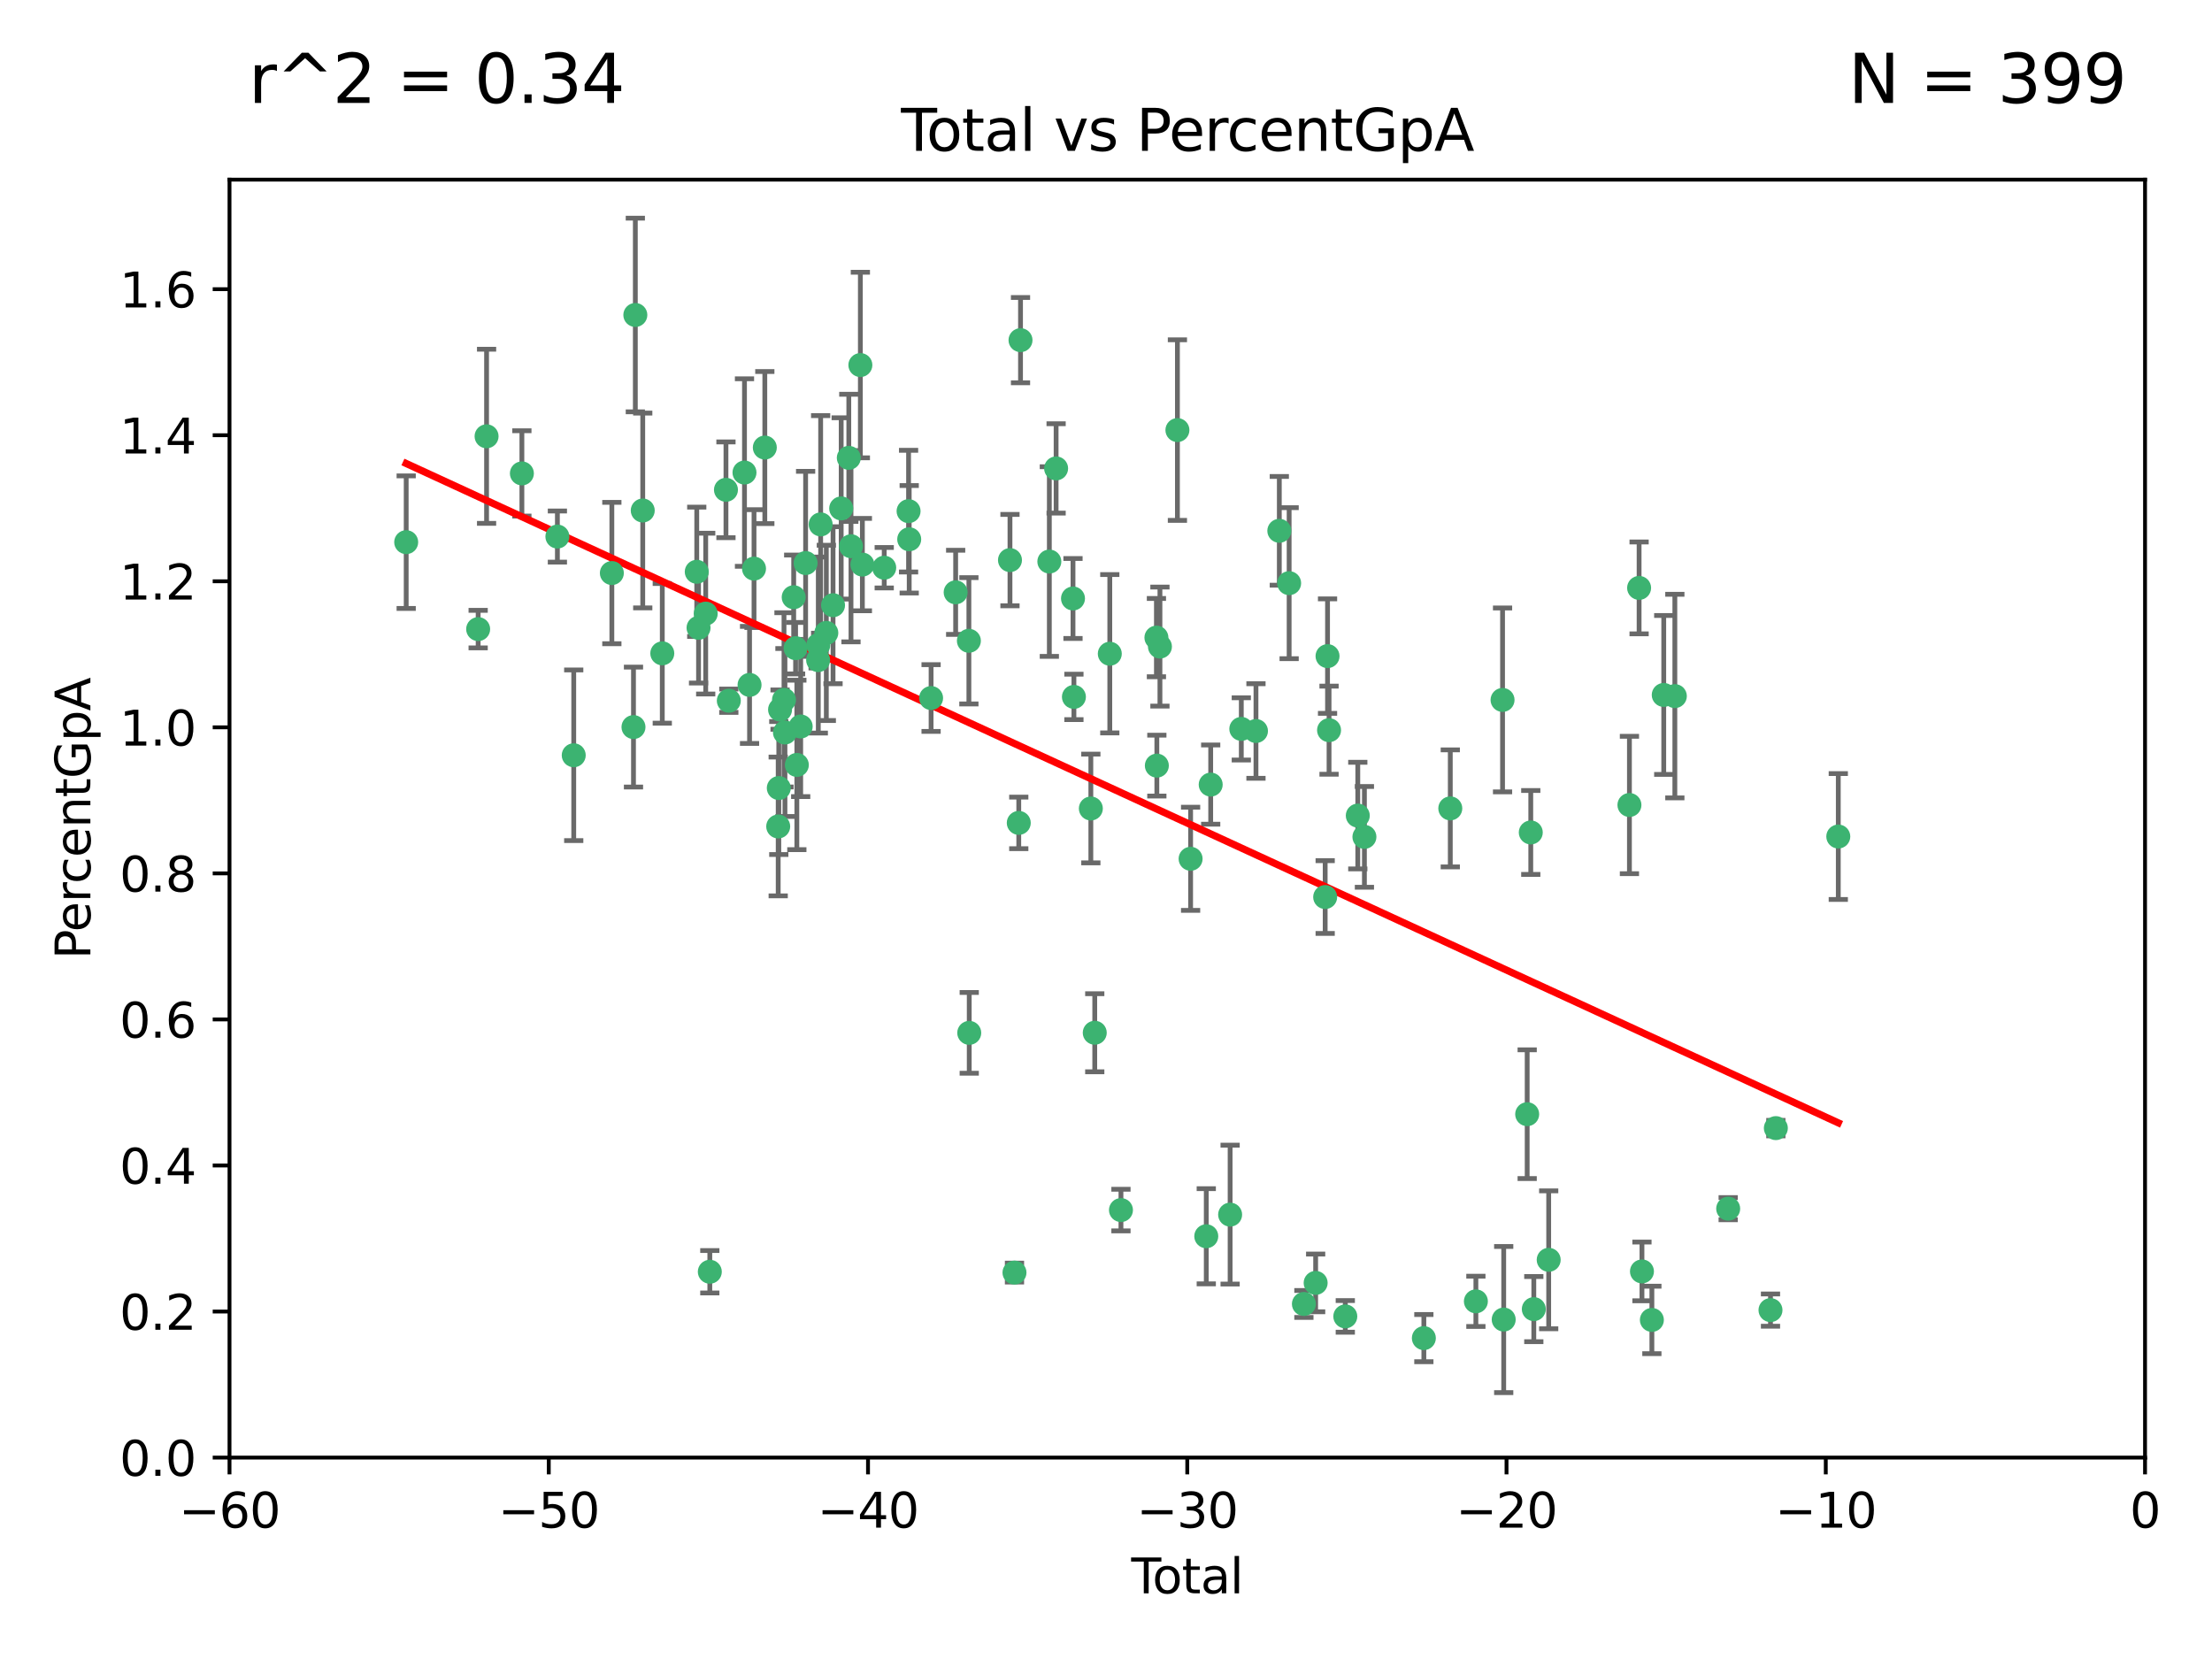 <?xml version="1.0" encoding="utf-8" standalone="no"?>
<!DOCTYPE svg PUBLIC "-//W3C//DTD SVG 1.1//EN"
  "http://www.w3.org/Graphics/SVG/1.1/DTD/svg11.dtd">
<svg xmlns:xlink="http://www.w3.org/1999/xlink" width="460.8pt" height="345.6pt" viewBox="0 0 460.8 345.6" xmlns="http://www.w3.org/2000/svg" version="1.1">
 <defs>
  <style type="text/css">*{stroke-linejoin: round; stroke-linecap: butt}</style>
 </defs>
 <g id="figure_1">
  <g id="patch_1">
   <path d="M 0 345.6 
L 460.8 345.6 
L 460.8 0 
L 0 0 
z
" style="fill: #ffffff"/>
  </g>
  <g id="axes_1">
   <g id="patch_2">
    <path d="M 47.81 303.64 
L 446.85 303.64 
L 446.85 37.422 
L 47.81 37.422 
z
" style="fill: #ffffff"/>
   </g>
   <g id="PathCollection_1">
    <defs>
     <path id="m16e536e42d" d="M 0 1.118 
C 0.297 1.118 0.581 1 0.791 0.791 
C 1 0.581 1.118 0.297 1.118 0 
C 1.118 -0.297 1 -0.581 0.791 -0.791 
C 0.581 -1 0.297 -1.118 0 -1.118 
C -0.297 -1.118 -0.581 -1 -0.791 -0.791 
C -1 -0.581 -1.118 -0.297 -1.118 0 
C -1.118 0.297 -1 0.581 -0.791 0.791 
C -0.581 1 -0.297 1.118 0 1.118 
z
" style="stroke: #3cb371"/>
    </defs>
    <g clip-path="url(#p7aafe0cae2)">
     <use xlink:href="#m16e536e42d" x="84.617" y="112.942" style="fill: #3cb371; stroke: #3cb371"/>
     <use xlink:href="#m16e536e42d" x="99.609" y="131.055" style="fill: #3cb371; stroke: #3cb371"/>
     <use xlink:href="#m16e536e42d" x="101.362" y="90.888" style="fill: #3cb371; stroke: #3cb371"/>
     <use xlink:href="#m16e536e42d" x="108.719" y="98.62" style="fill: #3cb371; stroke: #3cb371"/>
     <use xlink:href="#m16e536e42d" x="116.115" y="111.775" style="fill: #3cb371; stroke: #3cb371"/>
     <use xlink:href="#m16e536e42d" x="119.519" y="157.336" style="fill: #3cb371; stroke: #3cb371"/>
     <use xlink:href="#m16e536e42d" x="127.46" y="119.376" style="fill: #3cb371; stroke: #3cb371"/>
     <use xlink:href="#m16e536e42d" x="131.967" y="151.463" style="fill: #3cb371; stroke: #3cb371"/>
     <use xlink:href="#m16e536e42d" x="132.351" y="65.615" style="fill: #3cb371; stroke: #3cb371"/>
     <use xlink:href="#m16e536e42d" x="133.895" y="106.345" style="fill: #3cb371; stroke: #3cb371"/>
     <use xlink:href="#m16e536e42d" x="137.966" y="136.104" style="fill: #3cb371; stroke: #3cb371"/>
     <use xlink:href="#m16e536e42d" x="145.146" y="119.112" style="fill: #3cb371; stroke: #3cb371"/>
     <use xlink:href="#m16e536e42d" x="145.52" y="130.782" style="fill: #3cb371; stroke: #3cb371"/>
     <use xlink:href="#m16e536e42d" x="147.011" y="127.827" style="fill: #3cb371; stroke: #3cb371"/>
     <use xlink:href="#m16e536e42d" x="147.867" y="264.929" style="fill: #3cb371; stroke: #3cb371"/>
     <use xlink:href="#m16e536e42d" x="151.231" y="102.036" style="fill: #3cb371; stroke: #3cb371"/>
     <use xlink:href="#m16e536e42d" x="151.826" y="145.973" style="fill: #3cb371; stroke: #3cb371"/>
     <use xlink:href="#m16e536e42d" x="155.091" y="98.439" style="fill: #3cb371; stroke: #3cb371"/>
     <use xlink:href="#m16e536e42d" x="156.146" y="142.678" style="fill: #3cb371; stroke: #3cb371"/>
     <use xlink:href="#m16e536e42d" x="157.076" y="118.454" style="fill: #3cb371; stroke: #3cb371"/>
     <use xlink:href="#m16e536e42d" x="159.326" y="93.234" style="fill: #3cb371; stroke: #3cb371"/>
     <use xlink:href="#m16e536e42d" x="162.114" y="172.168" style="fill: #3cb371; stroke: #3cb371"/>
     <use xlink:href="#m16e536e42d" x="162.236" y="164.163" style="fill: #3cb371; stroke: #3cb371"/>
     <use xlink:href="#m16e536e42d" x="162.501" y="147.824" style="fill: #3cb371; stroke: #3cb371"/>
     <use xlink:href="#m16e536e42d" x="163.321" y="145.792" style="fill: #3cb371; stroke: #3cb371"/>
     <use xlink:href="#m16e536e42d" x="163.519" y="152.594" style="fill: #3cb371; stroke: #3cb371"/>
     <use xlink:href="#m16e536e42d" x="165.341" y="124.412" style="fill: #3cb371; stroke: #3cb371"/>
     <use xlink:href="#m16e536e42d" x="165.737" y="135.027" style="fill: #3cb371; stroke: #3cb371"/>
     <use xlink:href="#m16e536e42d" x="165.997" y="159.348" style="fill: #3cb371; stroke: #3cb371"/>
     <use xlink:href="#m16e536e42d" x="166.798" y="151.339" style="fill: #3cb371; stroke: #3cb371"/>
     <use xlink:href="#m16e536e42d" x="167.825" y="117.295" style="fill: #3cb371; stroke: #3cb371"/>
     <use xlink:href="#m16e536e42d" x="170.432" y="137.512" style="fill: #3cb371; stroke: #3cb371"/>
     <use xlink:href="#m16e536e42d" x="170.468" y="134.376" style="fill: #3cb371; stroke: #3cb371"/>
     <use xlink:href="#m16e536e42d" x="170.956" y="109.243" style="fill: #3cb371; stroke: #3cb371"/>
     <use xlink:href="#m16e536e42d" x="172.138" y="131.841" style="fill: #3cb371; stroke: #3cb371"/>
     <use xlink:href="#m16e536e42d" x="173.537" y="126.078" style="fill: #3cb371; stroke: #3cb371"/>
     <use xlink:href="#m16e536e42d" x="175.235" y="105.911" style="fill: #3cb371; stroke: #3cb371"/>
     <use xlink:href="#m16e536e42d" x="176.821" y="95.379" style="fill: #3cb371; stroke: #3cb371"/>
     <use xlink:href="#m16e536e42d" x="177.278" y="113.791" style="fill: #3cb371; stroke: #3cb371"/>
     <use xlink:href="#m16e536e42d" x="179.23" y="76.047" style="fill: #3cb371; stroke: #3cb371"/>
     <use xlink:href="#m16e536e42d" x="179.649" y="117.614" style="fill: #3cb371; stroke: #3cb371"/>
     <use xlink:href="#m16e536e42d" x="184.2" y="118.263" style="fill: #3cb371; stroke: #3cb371"/>
     <use xlink:href="#m16e536e42d" x="189.273" y="106.481" style="fill: #3cb371; stroke: #3cb371"/>
     <use xlink:href="#m16e536e42d" x="189.405" y="112.342" style="fill: #3cb371; stroke: #3cb371"/>
     <use xlink:href="#m16e536e42d" x="193.963" y="145.415" style="fill: #3cb371; stroke: #3cb371"/>
     <use xlink:href="#m16e536e42d" x="199.081" y="123.393" style="fill: #3cb371; stroke: #3cb371"/>
     <use xlink:href="#m16e536e42d" x="201.837" y="133.489" style="fill: #3cb371; stroke: #3cb371"/>
     <use xlink:href="#m16e536e42d" x="201.91" y="215.165" style="fill: #3cb371; stroke: #3cb371"/>
     <use xlink:href="#m16e536e42d" x="210.397" y="116.68" style="fill: #3cb371; stroke: #3cb371"/>
     <use xlink:href="#m16e536e42d" x="211.335" y="265.102" style="fill: #3cb371; stroke: #3cb371"/>
     <use xlink:href="#m16e536e42d" x="212.228" y="171.425" style="fill: #3cb371; stroke: #3cb371"/>
     <use xlink:href="#m16e536e42d" x="212.592" y="70.861" style="fill: #3cb371; stroke: #3cb371"/>
     <use xlink:href="#m16e536e42d" x="218.597" y="116.981" style="fill: #3cb371; stroke: #3cb371"/>
     <use xlink:href="#m16e536e42d" x="220.007" y="97.58" style="fill: #3cb371; stroke: #3cb371"/>
     <use xlink:href="#m16e536e42d" x="223.525" y="124.676" style="fill: #3cb371; stroke: #3cb371"/>
     <use xlink:href="#m16e536e42d" x="223.717" y="145.177" style="fill: #3cb371; stroke: #3cb371"/>
     <use xlink:href="#m16e536e42d" x="227.243" y="168.424" style="fill: #3cb371; stroke: #3cb371"/>
     <use xlink:href="#m16e536e42d" x="228.057" y="215.142" style="fill: #3cb371; stroke: #3cb371"/>
     <use xlink:href="#m16e536e42d" x="231.191" y="136.185" style="fill: #3cb371; stroke: #3cb371"/>
     <use xlink:href="#m16e536e42d" x="233.516" y="252.079" style="fill: #3cb371; stroke: #3cb371"/>
     <use xlink:href="#m16e536e42d" x="240.903" y="132.827" style="fill: #3cb371; stroke: #3cb371"/>
     <use xlink:href="#m16e536e42d" x="240.992" y="159.493" style="fill: #3cb371; stroke: #3cb371"/>
     <use xlink:href="#m16e536e42d" x="241.636" y="134.696" style="fill: #3cb371; stroke: #3cb371"/>
     <use xlink:href="#m16e536e42d" x="245.278" y="89.595" style="fill: #3cb371; stroke: #3cb371"/>
     <use xlink:href="#m16e536e42d" x="248.025" y="178.902" style="fill: #3cb371; stroke: #3cb371"/>
     <use xlink:href="#m16e536e42d" x="251.288" y="257.534" style="fill: #3cb371; stroke: #3cb371"/>
     <use xlink:href="#m16e536e42d" x="252.21" y="163.444" style="fill: #3cb371; stroke: #3cb371"/>
     <use xlink:href="#m16e536e42d" x="256.257" y="253.027" style="fill: #3cb371; stroke: #3cb371"/>
     <use xlink:href="#m16e536e42d" x="258.586" y="151.842" style="fill: #3cb371; stroke: #3cb371"/>
     <use xlink:href="#m16e536e42d" x="261.641" y="152.282" style="fill: #3cb371; stroke: #3cb371"/>
     <use xlink:href="#m16e536e42d" x="266.505" y="110.578" style="fill: #3cb371; stroke: #3cb371"/>
     <use xlink:href="#m16e536e42d" x="268.551" y="121.483" style="fill: #3cb371; stroke: #3cb371"/>
     <use xlink:href="#m16e536e42d" x="271.626" y="271.638" style="fill: #3cb371; stroke: #3cb371"/>
     <use xlink:href="#m16e536e42d" x="274.074" y="267.254" style="fill: #3cb371; stroke: #3cb371"/>
     <use xlink:href="#m16e536e42d" x="276.058" y="186.871" style="fill: #3cb371; stroke: #3cb371"/>
     <use xlink:href="#m16e536e42d" x="276.55" y="136.681" style="fill: #3cb371; stroke: #3cb371"/>
     <use xlink:href="#m16e536e42d" x="276.866" y="152.109" style="fill: #3cb371; stroke: #3cb371"/>
     <use xlink:href="#m16e536e42d" x="280.25" y="274.228" style="fill: #3cb371; stroke: #3cb371"/>
     <use xlink:href="#m16e536e42d" x="282.852" y="169.904" style="fill: #3cb371; stroke: #3cb371"/>
     <use xlink:href="#m16e536e42d" x="284.233" y="174.337" style="fill: #3cb371; stroke: #3cb371"/>
     <use xlink:href="#m16e536e42d" x="296.615" y="278.754" style="fill: #3cb371; stroke: #3cb371"/>
     <use xlink:href="#m16e536e42d" x="302.122" y="168.402" style="fill: #3cb371; stroke: #3cb371"/>
     <use xlink:href="#m16e536e42d" x="307.454" y="271.091" style="fill: #3cb371; stroke: #3cb371"/>
     <use xlink:href="#m16e536e42d" x="313.009" y="145.808" style="fill: #3cb371; stroke: #3cb371"/>
     <use xlink:href="#m16e536e42d" x="313.249" y="274.885" style="fill: #3cb371; stroke: #3cb371"/>
     <use xlink:href="#m16e536e42d" x="318.14" y="232.104" style="fill: #3cb371; stroke: #3cb371"/>
     <use xlink:href="#m16e536e42d" x="318.889" y="173.415" style="fill: #3cb371; stroke: #3cb371"/>
     <use xlink:href="#m16e536e42d" x="319.52" y="272.713" style="fill: #3cb371; stroke: #3cb371"/>
     <use xlink:href="#m16e536e42d" x="322.621" y="262.444" style="fill: #3cb371; stroke: #3cb371"/>
     <use xlink:href="#m16e536e42d" x="339.441" y="167.694" style="fill: #3cb371; stroke: #3cb371"/>
     <use xlink:href="#m16e536e42d" x="341.455" y="122.472" style="fill: #3cb371; stroke: #3cb371"/>
     <use xlink:href="#m16e536e42d" x="342.05" y="264.859" style="fill: #3cb371; stroke: #3cb371"/>
     <use xlink:href="#m16e536e42d" x="344.116" y="274.966" style="fill: #3cb371; stroke: #3cb371"/>
     <use xlink:href="#m16e536e42d" x="346.588" y="144.768" style="fill: #3cb371; stroke: #3cb371"/>
     <use xlink:href="#m16e536e42d" x="348.901" y="145.01" style="fill: #3cb371; stroke: #3cb371"/>
     <use xlink:href="#m16e536e42d" x="360.012" y="251.787" style="fill: #3cb371; stroke: #3cb371"/>
     <use xlink:href="#m16e536e42d" x="368.826" y="272.919" style="fill: #3cb371; stroke: #3cb371"/>
     <use xlink:href="#m16e536e42d" x="369.942" y="235.007" style="fill: #3cb371; stroke: #3cb371"/>
     <use xlink:href="#m16e536e42d" x="382.95" y="174.262" style="fill: #3cb371; stroke: #3cb371"/>
    </g>
   </g>
   <g id="matplotlib.axis_1">
    <g id="xtick_1">
     <g id="line2d_1">
      <defs>
       <path id="m16aaab734b" d="M 0 0 
L 0 3.5 
" style="stroke: #000000; stroke-width: 0.8"/>
      </defs>
      <g>
       <use xlink:href="#m16aaab734b" x="47.81" y="303.64" style="stroke: #000000; stroke-width: 0.8"/>
      </g>
     </g>
     <g id="text_1">
      <!-- −60 -->
      <g transform="translate(37.258 318.238)scale(0.1 -0.1)">
       <defs>
        <path id="DejaVuSans-2212" d="M 678 2272 
L 4684 2272 
L 4684 1741 
L 678 1741 
L 678 2272 
z
" transform="scale(0.016)"/>
        <path id="DejaVuSans-36" d="M 2113 2584 
Q 1688 2584 1439 2293 
Q 1191 2003 1191 1497 
Q 1191 994 1439 701 
Q 1688 409 2113 409 
Q 2538 409 2786 701 
Q 3034 994 3034 1497 
Q 3034 2003 2786 2293 
Q 2538 2584 2113 2584 
z
M 3366 4563 
L 3366 3988 
Q 3128 4100 2886 4159 
Q 2644 4219 2406 4219 
Q 1781 4219 1451 3797 
Q 1122 3375 1075 2522 
Q 1259 2794 1537 2939 
Q 1816 3084 2150 3084 
Q 2853 3084 3261 2657 
Q 3669 2231 3669 1497 
Q 3669 778 3244 343 
Q 2819 -91 2113 -91 
Q 1303 -91 875 529 
Q 447 1150 447 2328 
Q 447 3434 972 4092 
Q 1497 4750 2381 4750 
Q 2619 4750 2861 4703 
Q 3103 4656 3366 4563 
z
" transform="scale(0.016)"/>
        <path id="DejaVuSans-30" d="M 2034 4250 
Q 1547 4250 1301 3770 
Q 1056 3291 1056 2328 
Q 1056 1369 1301 889 
Q 1547 409 2034 409 
Q 2525 409 2770 889 
Q 3016 1369 3016 2328 
Q 3016 3291 2770 3770 
Q 2525 4250 2034 4250 
z
M 2034 4750 
Q 2819 4750 3233 4129 
Q 3647 3509 3647 2328 
Q 3647 1150 3233 529 
Q 2819 -91 2034 -91 
Q 1250 -91 836 529 
Q 422 1150 422 2328 
Q 422 3509 836 4129 
Q 1250 4750 2034 4750 
z
" transform="scale(0.016)"/>
       </defs>
       <use xlink:href="#DejaVuSans-2212"/>
       <use xlink:href="#DejaVuSans-36" x="83.789"/>
       <use xlink:href="#DejaVuSans-30" x="147.412"/>
      </g>
     </g>
    </g>
    <g id="xtick_2">
     <g id="line2d_2">
      <g>
       <use xlink:href="#m16aaab734b" x="114.317" y="303.64" style="stroke: #000000; stroke-width: 0.8"/>
      </g>
     </g>
     <g id="text_2">
      <!-- −50 -->
      <g transform="translate(103.764 318.238)scale(0.1 -0.1)">
       <defs>
        <path id="DejaVuSans-35" d="M 691 4666 
L 3169 4666 
L 3169 4134 
L 1269 4134 
L 1269 2991 
Q 1406 3038 1543 3061 
Q 1681 3084 1819 3084 
Q 2600 3084 3056 2656 
Q 3513 2228 3513 1497 
Q 3513 744 3044 326 
Q 2575 -91 1722 -91 
Q 1428 -91 1123 -41 
Q 819 9 494 109 
L 494 744 
Q 775 591 1075 516 
Q 1375 441 1709 441 
Q 2250 441 2565 725 
Q 2881 1009 2881 1497 
Q 2881 1984 2565 2268 
Q 2250 2553 1709 2553 
Q 1456 2553 1204 2497 
Q 953 2441 691 2322 
L 691 4666 
z
" transform="scale(0.016)"/>
       </defs>
       <use xlink:href="#DejaVuSans-2212"/>
       <use xlink:href="#DejaVuSans-35" x="83.789"/>
       <use xlink:href="#DejaVuSans-30" x="147.412"/>
      </g>
     </g>
    </g>
    <g id="xtick_3">
     <g id="line2d_3">
      <g>
       <use xlink:href="#m16aaab734b" x="180.823" y="303.64" style="stroke: #000000; stroke-width: 0.8"/>
      </g>
     </g>
     <g id="text_3">
      <!-- −40 -->
      <g transform="translate(170.271 318.238)scale(0.1 -0.1)">
       <defs>
        <path id="DejaVuSans-34" d="M 2419 4116 
L 825 1625 
L 2419 1625 
L 2419 4116 
z
M 2253 4666 
L 3047 4666 
L 3047 1625 
L 3713 1625 
L 3713 1100 
L 3047 1100 
L 3047 0 
L 2419 0 
L 2419 1100 
L 313 1100 
L 313 1709 
L 2253 4666 
z
" transform="scale(0.016)"/>
       </defs>
       <use xlink:href="#DejaVuSans-2212"/>
       <use xlink:href="#DejaVuSans-34" x="83.789"/>
       <use xlink:href="#DejaVuSans-30" x="147.412"/>
      </g>
     </g>
    </g>
    <g id="xtick_4">
     <g id="line2d_4">
      <g>
       <use xlink:href="#m16aaab734b" x="247.33" y="303.64" style="stroke: #000000; stroke-width: 0.8"/>
      </g>
     </g>
     <g id="text_4">
      <!-- −30 -->
      <g transform="translate(236.778 318.238)scale(0.1 -0.1)">
       <defs>
        <path id="DejaVuSans-33" d="M 2597 2516 
Q 3050 2419 3304 2112 
Q 3559 1806 3559 1356 
Q 3559 666 3084 287 
Q 2609 -91 1734 -91 
Q 1441 -91 1130 -33 
Q 819 25 488 141 
L 488 750 
Q 750 597 1062 519 
Q 1375 441 1716 441 
Q 2309 441 2620 675 
Q 2931 909 2931 1356 
Q 2931 1769 2642 2001 
Q 2353 2234 1838 2234 
L 1294 2234 
L 1294 2753 
L 1863 2753 
Q 2328 2753 2575 2939 
Q 2822 3125 2822 3475 
Q 2822 3834 2567 4026 
Q 2313 4219 1838 4219 
Q 1578 4219 1281 4162 
Q 984 4106 628 3988 
L 628 4550 
Q 988 4650 1302 4700 
Q 1616 4750 1894 4750 
Q 2613 4750 3031 4423 
Q 3450 4097 3450 3541 
Q 3450 3153 3228 2886 
Q 3006 2619 2597 2516 
z
" transform="scale(0.016)"/>
       </defs>
       <use xlink:href="#DejaVuSans-2212"/>
       <use xlink:href="#DejaVuSans-33" x="83.789"/>
       <use xlink:href="#DejaVuSans-30" x="147.412"/>
      </g>
     </g>
    </g>
    <g id="xtick_5">
     <g id="line2d_5">
      <g>
       <use xlink:href="#m16aaab734b" x="313.837" y="303.64" style="stroke: #000000; stroke-width: 0.8"/>
      </g>
     </g>
     <g id="text_5">
      <!-- −20 -->
      <g transform="translate(303.284 318.238)scale(0.1 -0.1)">
       <defs>
        <path id="DejaVuSans-32" d="M 1228 531 
L 3431 531 
L 3431 0 
L 469 0 
L 469 531 
Q 828 903 1448 1529 
Q 2069 2156 2228 2338 
Q 2531 2678 2651 2914 
Q 2772 3150 2772 3378 
Q 2772 3750 2511 3984 
Q 2250 4219 1831 4219 
Q 1534 4219 1204 4116 
Q 875 4013 500 3803 
L 500 4441 
Q 881 4594 1212 4672 
Q 1544 4750 1819 4750 
Q 2544 4750 2975 4387 
Q 3406 4025 3406 3419 
Q 3406 3131 3298 2873 
Q 3191 2616 2906 2266 
Q 2828 2175 2409 1742 
Q 1991 1309 1228 531 
z
" transform="scale(0.016)"/>
       </defs>
       <use xlink:href="#DejaVuSans-2212"/>
       <use xlink:href="#DejaVuSans-32" x="83.789"/>
       <use xlink:href="#DejaVuSans-30" x="147.412"/>
      </g>
     </g>
    </g>
    <g id="xtick_6">
     <g id="line2d_6">
      <g>
       <use xlink:href="#m16aaab734b" x="380.343" y="303.64" style="stroke: #000000; stroke-width: 0.8"/>
      </g>
     </g>
     <g id="text_6">
      <!-- −10 -->
      <g transform="translate(369.791 318.238)scale(0.1 -0.1)">
       <defs>
        <path id="DejaVuSans-31" d="M 794 531 
L 1825 531 
L 1825 4091 
L 703 3866 
L 703 4441 
L 1819 4666 
L 2450 4666 
L 2450 531 
L 3481 531 
L 3481 0 
L 794 0 
L 794 531 
z
" transform="scale(0.016)"/>
       </defs>
       <use xlink:href="#DejaVuSans-2212"/>
       <use xlink:href="#DejaVuSans-31" x="83.789"/>
       <use xlink:href="#DejaVuSans-30" x="147.412"/>
      </g>
     </g>
    </g>
    <g id="xtick_7">
     <g id="line2d_7">
      <g>
       <use xlink:href="#m16aaab734b" x="446.85" y="303.64" style="stroke: #000000; stroke-width: 0.8"/>
      </g>
     </g>
     <g id="text_7">
      <!-- 0 -->
      <g transform="translate(443.669 318.238)scale(0.1 -0.1)">
       <use xlink:href="#DejaVuSans-30"/>
      </g>
     </g>
    </g>
    <g id="text_8">
     <!-- Total -->
     <g transform="translate(235.653 331.917)scale(0.1 -0.1)">
      <defs>
       <path id="DejaVuSans-54" d="M -19 4666 
L 3928 4666 
L 3928 4134 
L 2272 4134 
L 2272 0 
L 1638 0 
L 1638 4134 
L -19 4134 
L -19 4666 
z
" transform="scale(0.016)"/>
       <path id="DejaVuSans-6f" d="M 1959 3097 
Q 1497 3097 1228 2736 
Q 959 2375 959 1747 
Q 959 1119 1226 758 
Q 1494 397 1959 397 
Q 2419 397 2687 759 
Q 2956 1122 2956 1747 
Q 2956 2369 2687 2733 
Q 2419 3097 1959 3097 
z
M 1959 3584 
Q 2709 3584 3137 3096 
Q 3566 2609 3566 1747 
Q 3566 888 3137 398 
Q 2709 -91 1959 -91 
Q 1206 -91 779 398 
Q 353 888 353 1747 
Q 353 2609 779 3096 
Q 1206 3584 1959 3584 
z
" transform="scale(0.016)"/>
       <path id="DejaVuSans-74" d="M 1172 4494 
L 1172 3500 
L 2356 3500 
L 2356 3053 
L 1172 3053 
L 1172 1153 
Q 1172 725 1289 603 
Q 1406 481 1766 481 
L 2356 481 
L 2356 0 
L 1766 0 
Q 1100 0 847 248 
Q 594 497 594 1153 
L 594 3053 
L 172 3053 
L 172 3500 
L 594 3500 
L 594 4494 
L 1172 4494 
z
" transform="scale(0.016)"/>
       <path id="DejaVuSans-61" d="M 2194 1759 
Q 1497 1759 1228 1600 
Q 959 1441 959 1056 
Q 959 750 1161 570 
Q 1363 391 1709 391 
Q 2188 391 2477 730 
Q 2766 1069 2766 1631 
L 2766 1759 
L 2194 1759 
z
M 3341 1997 
L 3341 0 
L 2766 0 
L 2766 531 
Q 2569 213 2275 61 
Q 1981 -91 1556 -91 
Q 1019 -91 701 211 
Q 384 513 384 1019 
Q 384 1609 779 1909 
Q 1175 2209 1959 2209 
L 2766 2209 
L 2766 2266 
Q 2766 2663 2505 2880 
Q 2244 3097 1772 3097 
Q 1472 3097 1187 3025 
Q 903 2953 641 2809 
L 641 3341 
Q 956 3463 1253 3523 
Q 1550 3584 1831 3584 
Q 2591 3584 2966 3190 
Q 3341 2797 3341 1997 
z
" transform="scale(0.016)"/>
       <path id="DejaVuSans-6c" d="M 603 4863 
L 1178 4863 
L 1178 0 
L 603 0 
L 603 4863 
z
" transform="scale(0.016)"/>
      </defs>
      <use xlink:href="#DejaVuSans-54"/>
      <use xlink:href="#DejaVuSans-6f" x="44.084"/>
      <use xlink:href="#DejaVuSans-74" x="105.266"/>
      <use xlink:href="#DejaVuSans-61" x="144.475"/>
      <use xlink:href="#DejaVuSans-6c" x="205.754"/>
     </g>
    </g>
   </g>
   <g id="matplotlib.axis_2">
    <g id="ytick_1">
     <g id="line2d_8">
      <defs>
       <path id="md0b5e810dd" d="M 0 0 
L -3.5 0 
" style="stroke: #000000; stroke-width: 0.8"/>
      </defs>
      <g>
       <use xlink:href="#md0b5e810dd" x="47.81" y="303.64" style="stroke: #000000; stroke-width: 0.8"/>
      </g>
     </g>
     <g id="text_9">
      <!-- 0.0 -->
      <g transform="translate(24.907 307.439)scale(0.1 -0.1)">
       <defs>
        <path id="DejaVuSans-2e" d="M 684 794 
L 1344 794 
L 1344 0 
L 684 0 
L 684 794 
z
" transform="scale(0.016)"/>
       </defs>
       <use xlink:href="#DejaVuSans-30"/>
       <use xlink:href="#DejaVuSans-2e" x="63.623"/>
       <use xlink:href="#DejaVuSans-30" x="95.41"/>
      </g>
     </g>
    </g>
    <g id="ytick_2">
     <g id="line2d_9">
      <g>
       <use xlink:href="#md0b5e810dd" x="47.81" y="273.215" style="stroke: #000000; stroke-width: 0.8"/>
      </g>
     </g>
     <g id="text_10">
      <!-- 0.2 -->
      <g transform="translate(24.907 277.014)scale(0.1 -0.1)">
       <use xlink:href="#DejaVuSans-30"/>
       <use xlink:href="#DejaVuSans-2e" x="63.623"/>
       <use xlink:href="#DejaVuSans-32" x="95.41"/>
      </g>
     </g>
    </g>
    <g id="ytick_3">
     <g id="line2d_10">
      <g>
       <use xlink:href="#md0b5e810dd" x="47.81" y="242.79" style="stroke: #000000; stroke-width: 0.8"/>
      </g>
     </g>
     <g id="text_11">
      <!-- 0.4 -->
      <g transform="translate(24.907 246.589)scale(0.1 -0.1)">
       <use xlink:href="#DejaVuSans-30"/>
       <use xlink:href="#DejaVuSans-2e" x="63.623"/>
       <use xlink:href="#DejaVuSans-34" x="95.41"/>
      </g>
     </g>
    </g>
    <g id="ytick_4">
     <g id="line2d_11">
      <g>
       <use xlink:href="#md0b5e810dd" x="47.81" y="212.365" style="stroke: #000000; stroke-width: 0.8"/>
      </g>
     </g>
     <g id="text_12">
      <!-- 0.6 -->
      <g transform="translate(24.907 216.164)scale(0.1 -0.1)">
       <use xlink:href="#DejaVuSans-30"/>
       <use xlink:href="#DejaVuSans-2e" x="63.623"/>
       <use xlink:href="#DejaVuSans-36" x="95.41"/>
      </g>
     </g>
    </g>
    <g id="ytick_5">
     <g id="line2d_12">
      <g>
       <use xlink:href="#md0b5e810dd" x="47.81" y="181.94" style="stroke: #000000; stroke-width: 0.8"/>
      </g>
     </g>
     <g id="text_13">
      <!-- 0.8 -->
      <g transform="translate(24.907 185.739)scale(0.1 -0.1)">
       <defs>
        <path id="DejaVuSans-38" d="M 2034 2216 
Q 1584 2216 1326 1975 
Q 1069 1734 1069 1313 
Q 1069 891 1326 650 
Q 1584 409 2034 409 
Q 2484 409 2743 651 
Q 3003 894 3003 1313 
Q 3003 1734 2745 1975 
Q 2488 2216 2034 2216 
z
M 1403 2484 
Q 997 2584 770 2862 
Q 544 3141 544 3541 
Q 544 4100 942 4425 
Q 1341 4750 2034 4750 
Q 2731 4750 3128 4425 
Q 3525 4100 3525 3541 
Q 3525 3141 3298 2862 
Q 3072 2584 2669 2484 
Q 3125 2378 3379 2068 
Q 3634 1759 3634 1313 
Q 3634 634 3220 271 
Q 2806 -91 2034 -91 
Q 1263 -91 848 271 
Q 434 634 434 1313 
Q 434 1759 690 2068 
Q 947 2378 1403 2484 
z
M 1172 3481 
Q 1172 3119 1398 2916 
Q 1625 2713 2034 2713 
Q 2441 2713 2670 2916 
Q 2900 3119 2900 3481 
Q 2900 3844 2670 4047 
Q 2441 4250 2034 4250 
Q 1625 4250 1398 4047 
Q 1172 3844 1172 3481 
z
" transform="scale(0.016)"/>
       </defs>
       <use xlink:href="#DejaVuSans-30"/>
       <use xlink:href="#DejaVuSans-2e" x="63.623"/>
       <use xlink:href="#DejaVuSans-38" x="95.41"/>
      </g>
     </g>
    </g>
    <g id="ytick_6">
     <g id="line2d_13">
      <g>
       <use xlink:href="#md0b5e810dd" x="47.81" y="151.515" style="stroke: #000000; stroke-width: 0.8"/>
      </g>
     </g>
     <g id="text_14">
      <!-- 1.0 -->
      <g transform="translate(24.907 155.315)scale(0.1 -0.1)">
       <use xlink:href="#DejaVuSans-31"/>
       <use xlink:href="#DejaVuSans-2e" x="63.623"/>
       <use xlink:href="#DejaVuSans-30" x="95.41"/>
      </g>
     </g>
    </g>
    <g id="ytick_7">
     <g id="line2d_14">
      <g>
       <use xlink:href="#md0b5e810dd" x="47.81" y="121.09" style="stroke: #000000; stroke-width: 0.8"/>
      </g>
     </g>
     <g id="text_15">
      <!-- 1.2 -->
      <g transform="translate(24.907 124.89)scale(0.1 -0.1)">
       <use xlink:href="#DejaVuSans-31"/>
       <use xlink:href="#DejaVuSans-2e" x="63.623"/>
       <use xlink:href="#DejaVuSans-32" x="95.41"/>
      </g>
     </g>
    </g>
    <g id="ytick_8">
     <g id="line2d_15">
      <g>
       <use xlink:href="#md0b5e810dd" x="47.81" y="90.665" style="stroke: #000000; stroke-width: 0.8"/>
      </g>
     </g>
     <g id="text_16">
      <!-- 1.4 -->
      <g transform="translate(24.907 94.465)scale(0.1 -0.1)">
       <use xlink:href="#DejaVuSans-31"/>
       <use xlink:href="#DejaVuSans-2e" x="63.623"/>
       <use xlink:href="#DejaVuSans-34" x="95.41"/>
      </g>
     </g>
    </g>
    <g id="ytick_9">
     <g id="line2d_16">
      <g>
       <use xlink:href="#md0b5e810dd" x="47.81" y="60.241" style="stroke: #000000; stroke-width: 0.8"/>
      </g>
     </g>
     <g id="text_17">
      <!-- 1.6 -->
      <g transform="translate(24.907 64.04)scale(0.1 -0.1)">
       <use xlink:href="#DejaVuSans-31"/>
       <use xlink:href="#DejaVuSans-2e" x="63.623"/>
       <use xlink:href="#DejaVuSans-36" x="95.41"/>
      </g>
     </g>
    </g>
    <g id="text_18">
     <!-- PercentGpA -->
     <g transform="translate(18.827 199.807)rotate(-90)scale(0.1 -0.1)">
      <defs>
       <path id="DejaVuSans-50" d="M 1259 4147 
L 1259 2394 
L 2053 2394 
Q 2494 2394 2734 2622 
Q 2975 2850 2975 3272 
Q 2975 3691 2734 3919 
Q 2494 4147 2053 4147 
L 1259 4147 
z
M 628 4666 
L 2053 4666 
Q 2838 4666 3239 4311 
Q 3641 3956 3641 3272 
Q 3641 2581 3239 2228 
Q 2838 1875 2053 1875 
L 1259 1875 
L 1259 0 
L 628 0 
L 628 4666 
z
" transform="scale(0.016)"/>
       <path id="DejaVuSans-65" d="M 3597 1894 
L 3597 1613 
L 953 1613 
Q 991 1019 1311 708 
Q 1631 397 2203 397 
Q 2534 397 2845 478 
Q 3156 559 3463 722 
L 3463 178 
Q 3153 47 2828 -22 
Q 2503 -91 2169 -91 
Q 1331 -91 842 396 
Q 353 884 353 1716 
Q 353 2575 817 3079 
Q 1281 3584 2069 3584 
Q 2775 3584 3186 3129 
Q 3597 2675 3597 1894 
z
M 3022 2063 
Q 3016 2534 2758 2815 
Q 2500 3097 2075 3097 
Q 1594 3097 1305 2825 
Q 1016 2553 972 2059 
L 3022 2063 
z
" transform="scale(0.016)"/>
       <path id="DejaVuSans-72" d="M 2631 2963 
Q 2534 3019 2420 3045 
Q 2306 3072 2169 3072 
Q 1681 3072 1420 2755 
Q 1159 2438 1159 1844 
L 1159 0 
L 581 0 
L 581 3500 
L 1159 3500 
L 1159 2956 
Q 1341 3275 1631 3429 
Q 1922 3584 2338 3584 
Q 2397 3584 2469 3576 
Q 2541 3569 2628 3553 
L 2631 2963 
z
" transform="scale(0.016)"/>
       <path id="DejaVuSans-63" d="M 3122 3366 
L 3122 2828 
Q 2878 2963 2633 3030 
Q 2388 3097 2138 3097 
Q 1578 3097 1268 2742 
Q 959 2388 959 1747 
Q 959 1106 1268 751 
Q 1578 397 2138 397 
Q 2388 397 2633 464 
Q 2878 531 3122 666 
L 3122 134 
Q 2881 22 2623 -34 
Q 2366 -91 2075 -91 
Q 1284 -91 818 406 
Q 353 903 353 1747 
Q 353 2603 823 3093 
Q 1294 3584 2113 3584 
Q 2378 3584 2631 3529 
Q 2884 3475 3122 3366 
z
" transform="scale(0.016)"/>
       <path id="DejaVuSans-6e" d="M 3513 2113 
L 3513 0 
L 2938 0 
L 2938 2094 
Q 2938 2591 2744 2837 
Q 2550 3084 2163 3084 
Q 1697 3084 1428 2787 
Q 1159 2491 1159 1978 
L 1159 0 
L 581 0 
L 581 3500 
L 1159 3500 
L 1159 2956 
Q 1366 3272 1645 3428 
Q 1925 3584 2291 3584 
Q 2894 3584 3203 3211 
Q 3513 2838 3513 2113 
z
" transform="scale(0.016)"/>
       <path id="DejaVuSans-47" d="M 3809 666 
L 3809 1919 
L 2778 1919 
L 2778 2438 
L 4434 2438 
L 4434 434 
Q 4069 175 3628 42 
Q 3188 -91 2688 -91 
Q 1594 -91 976 548 
Q 359 1188 359 2328 
Q 359 3472 976 4111 
Q 1594 4750 2688 4750 
Q 3144 4750 3555 4637 
Q 3966 4525 4313 4306 
L 4313 3634 
Q 3963 3931 3569 4081 
Q 3175 4231 2741 4231 
Q 1884 4231 1454 3753 
Q 1025 3275 1025 2328 
Q 1025 1384 1454 906 
Q 1884 428 2741 428 
Q 3075 428 3337 486 
Q 3600 544 3809 666 
z
" transform="scale(0.016)"/>
       <path id="DejaVuSans-70" d="M 1159 525 
L 1159 -1331 
L 581 -1331 
L 581 3500 
L 1159 3500 
L 1159 2969 
Q 1341 3281 1617 3432 
Q 1894 3584 2278 3584 
Q 2916 3584 3314 3078 
Q 3713 2572 3713 1747 
Q 3713 922 3314 415 
Q 2916 -91 2278 -91 
Q 1894 -91 1617 61 
Q 1341 213 1159 525 
z
M 3116 1747 
Q 3116 2381 2855 2742 
Q 2594 3103 2138 3103 
Q 1681 3103 1420 2742 
Q 1159 2381 1159 1747 
Q 1159 1113 1420 752 
Q 1681 391 2138 391 
Q 2594 391 2855 752 
Q 3116 1113 3116 1747 
z
" transform="scale(0.016)"/>
       <path id="DejaVuSans-41" d="M 2188 4044 
L 1331 1722 
L 3047 1722 
L 2188 4044 
z
M 1831 4666 
L 2547 4666 
L 4325 0 
L 3669 0 
L 3244 1197 
L 1141 1197 
L 716 0 
L 50 0 
L 1831 4666 
z
" transform="scale(0.016)"/>
      </defs>
      <use xlink:href="#DejaVuSans-50"/>
      <use xlink:href="#DejaVuSans-65" x="56.678"/>
      <use xlink:href="#DejaVuSans-72" x="118.201"/>
      <use xlink:href="#DejaVuSans-63" x="157.064"/>
      <use xlink:href="#DejaVuSans-65" x="212.045"/>
      <use xlink:href="#DejaVuSans-6e" x="273.568"/>
      <use xlink:href="#DejaVuSans-74" x="336.947"/>
      <use xlink:href="#DejaVuSans-47" x="376.156"/>
      <use xlink:href="#DejaVuSans-70" x="453.646"/>
      <use xlink:href="#DejaVuSans-41" x="517.123"/>
     </g>
    </g>
   </g>
   <g id="LineCollection_1">
    <path d="M 84.617 126.749 
L 84.617 99.136 
" clip-path="url(#p7aafe0cae2)" style="fill: none; stroke: #696969"/>
    <path d="M 99.609 134.965 
L 99.609 127.145 
" clip-path="url(#p7aafe0cae2)" style="fill: none; stroke: #696969"/>
    <path d="M 101.362 109.028 
L 101.362 72.748 
" clip-path="url(#p7aafe0cae2)" style="fill: none; stroke: #696969"/>
    <path d="M 108.719 107.507 
L 108.719 89.732 
" clip-path="url(#p7aafe0cae2)" style="fill: none; stroke: #696969"/>
    <path d="M 116.115 117.099 
L 116.115 106.452 
" clip-path="url(#p7aafe0cae2)" style="fill: none; stroke: #696969"/>
    <path d="M 119.519 175.112 
L 119.519 139.559 
" clip-path="url(#p7aafe0cae2)" style="fill: none; stroke: #696969"/>
    <path d="M 127.46 134.098 
L 127.46 104.653 
" clip-path="url(#p7aafe0cae2)" style="fill: none; stroke: #696969"/>
    <path d="M 131.967 163.951 
L 131.967 138.975 
" clip-path="url(#p7aafe0cae2)" style="fill: none; stroke: #696969"/>
    <path d="M 132.351 85.786 
L 132.351 45.445 
" clip-path="url(#p7aafe0cae2)" style="fill: none; stroke: #696969"/>
    <path d="M 133.895 126.637 
L 133.895 86.054 
" clip-path="url(#p7aafe0cae2)" style="fill: none; stroke: #696969"/>
    <path d="M 137.966 150.651 
L 137.966 121.557 
" clip-path="url(#p7aafe0cae2)" style="fill: none; stroke: #696969"/>
    <path d="M 145.146 132.578 
L 145.146 105.645 
" clip-path="url(#p7aafe0cae2)" style="fill: none; stroke: #696969"/>
    <path d="M 145.52 142.291 
L 145.52 119.274 
" clip-path="url(#p7aafe0cae2)" style="fill: none; stroke: #696969"/>
    <path d="M 147.011 144.574 
L 147.011 111.081 
" clip-path="url(#p7aafe0cae2)" style="fill: none; stroke: #696969"/>
    <path d="M 147.867 269.347 
L 147.867 260.51 
" clip-path="url(#p7aafe0cae2)" style="fill: none; stroke: #696969"/>
    <path d="M 151.231 112.011 
L 151.231 92.061 
" clip-path="url(#p7aafe0cae2)" style="fill: none; stroke: #696969"/>
    <path d="M 151.826 148.403 
L 151.826 143.542 
" clip-path="url(#p7aafe0cae2)" style="fill: none; stroke: #696969"/>
    <path d="M 155.091 117.968 
L 155.091 78.911 
" clip-path="url(#p7aafe0cae2)" style="fill: none; stroke: #696969"/>
    <path d="M 156.146 154.869 
L 156.146 130.488 
" clip-path="url(#p7aafe0cae2)" style="fill: none; stroke: #696969"/>
    <path d="M 157.076 130.729 
L 157.076 106.178 
" clip-path="url(#p7aafe0cae2)" style="fill: none; stroke: #696969"/>
    <path d="M 159.326 109.072 
L 159.326 77.396 
" clip-path="url(#p7aafe0cae2)" style="fill: none; stroke: #696969"/>
    <path d="M 162.114 186.626 
L 162.114 157.71 
" clip-path="url(#p7aafe0cae2)" style="fill: none; stroke: #696969"/>
    <path d="M 162.236 178.012 
L 162.236 150.313 
" clip-path="url(#p7aafe0cae2)" style="fill: none; stroke: #696969"/>
    <path d="M 162.501 151.915 
L 162.501 143.733 
" clip-path="url(#p7aafe0cae2)" style="fill: none; stroke: #696969"/>
    <path d="M 163.321 163.943 
L 163.321 127.641 
" clip-path="url(#p7aafe0cae2)" style="fill: none; stroke: #696969"/>
    <path d="M 163.519 170.086 
L 163.519 135.103 
" clip-path="url(#p7aafe0cae2)" style="fill: none; stroke: #696969"/>
    <path d="M 165.341 133.201 
L 165.341 115.622 
" clip-path="url(#p7aafe0cae2)" style="fill: none; stroke: #696969"/>
    <path d="M 165.737 140.389 
L 165.737 129.666 
" clip-path="url(#p7aafe0cae2)" style="fill: none; stroke: #696969"/>
    <path d="M 165.997 176.995 
L 165.997 141.701 
" clip-path="url(#p7aafe0cae2)" style="fill: none; stroke: #696969"/>
    <path d="M 166.798 165.943 
L 166.798 136.735 
" clip-path="url(#p7aafe0cae2)" style="fill: none; stroke: #696969"/>
    <path d="M 167.825 136.401 
L 167.825 98.189 
" clip-path="url(#p7aafe0cae2)" style="fill: none; stroke: #696969"/>
    <path d="M 170.432 139.149 
L 170.432 135.874 
" clip-path="url(#p7aafe0cae2)" style="fill: none; stroke: #696969"/>
    <path d="M 170.468 152.713 
L 170.468 116.039 
" clip-path="url(#p7aafe0cae2)" style="fill: none; stroke: #696969"/>
    <path d="M 170.956 131.905 
L 170.956 86.581 
" clip-path="url(#p7aafe0cae2)" style="fill: none; stroke: #696969"/>
    <path d="M 172.138 150.099 
L 172.138 113.583 
" clip-path="url(#p7aafe0cae2)" style="fill: none; stroke: #696969"/>
    <path d="M 173.537 142.43 
L 173.537 109.726 
" clip-path="url(#p7aafe0cae2)" style="fill: none; stroke: #696969"/>
    <path d="M 175.235 124.796 
L 175.235 87.026 
" clip-path="url(#p7aafe0cae2)" style="fill: none; stroke: #696969"/>
    <path d="M 176.821 108.623 
L 176.821 82.135 
" clip-path="url(#p7aafe0cae2)" style="fill: none; stroke: #696969"/>
    <path d="M 177.278 133.715 
L 177.278 93.866 
" clip-path="url(#p7aafe0cae2)" style="fill: none; stroke: #696969"/>
    <path d="M 179.23 95.374 
L 179.23 56.719 
" clip-path="url(#p7aafe0cae2)" style="fill: none; stroke: #696969"/>
    <path d="M 179.649 127.234 
L 179.649 107.993 
" clip-path="url(#p7aafe0cae2)" style="fill: none; stroke: #696969"/>
    <path d="M 184.2 122.479 
L 184.2 114.047 
" clip-path="url(#p7aafe0cae2)" style="fill: none; stroke: #696969"/>
    <path d="M 189.273 119.156 
L 189.273 93.806 
" clip-path="url(#p7aafe0cae2)" style="fill: none; stroke: #696969"/>
    <path d="M 189.405 123.537 
L 189.405 101.147 
" clip-path="url(#p7aafe0cae2)" style="fill: none; stroke: #696969"/>
    <path d="M 193.963 152.367 
L 193.963 138.462 
" clip-path="url(#p7aafe0cae2)" style="fill: none; stroke: #696969"/>
    <path d="M 199.081 132.157 
L 199.081 114.628 
" clip-path="url(#p7aafe0cae2)" style="fill: none; stroke: #696969"/>
    <path d="M 201.837 146.643 
L 201.837 120.334 
" clip-path="url(#p7aafe0cae2)" style="fill: none; stroke: #696969"/>
    <path d="M 201.91 223.575 
L 201.91 206.755 
" clip-path="url(#p7aafe0cae2)" style="fill: none; stroke: #696969"/>
    <path d="M 210.397 126.199 
L 210.397 107.162 
" clip-path="url(#p7aafe0cae2)" style="fill: none; stroke: #696969"/>
    <path d="M 211.335 267.074 
L 211.335 263.13 
" clip-path="url(#p7aafe0cae2)" style="fill: none; stroke: #696969"/>
    <path d="M 212.228 176.796 
L 212.228 166.055 
" clip-path="url(#p7aafe0cae2)" style="fill: none; stroke: #696969"/>
    <path d="M 212.592 79.744 
L 212.592 61.978 
" clip-path="url(#p7aafe0cae2)" style="fill: none; stroke: #696969"/>
    <path d="M 218.597 136.737 
L 218.597 97.225 
" clip-path="url(#p7aafe0cae2)" style="fill: none; stroke: #696969"/>
    <path d="M 220.007 106.886 
L 220.007 88.275 
" clip-path="url(#p7aafe0cae2)" style="fill: none; stroke: #696969"/>
    <path d="M 223.525 133.004 
L 223.525 116.348 
" clip-path="url(#p7aafe0cae2)" style="fill: none; stroke: #696969"/>
    <path d="M 223.717 149.907 
L 223.717 140.447 
" clip-path="url(#p7aafe0cae2)" style="fill: none; stroke: #696969"/>
    <path d="M 227.243 179.748 
L 227.243 157.1 
" clip-path="url(#p7aafe0cae2)" style="fill: none; stroke: #696969"/>
    <path d="M 228.057 223.271 
L 228.057 207.014 
" clip-path="url(#p7aafe0cae2)" style="fill: none; stroke: #696969"/>
    <path d="M 231.191 152.678 
L 231.191 119.692 
" clip-path="url(#p7aafe0cae2)" style="fill: none; stroke: #696969"/>
    <path d="M 233.516 256.414 
L 233.516 247.744 
" clip-path="url(#p7aafe0cae2)" style="fill: none; stroke: #696969"/>
    <path d="M 240.903 140.979 
L 240.903 124.675 
" clip-path="url(#p7aafe0cae2)" style="fill: none; stroke: #696969"/>
    <path d="M 240.992 165.836 
L 240.992 153.151 
" clip-path="url(#p7aafe0cae2)" style="fill: none; stroke: #696969"/>
    <path d="M 241.636 147.092 
L 241.636 122.3 
" clip-path="url(#p7aafe0cae2)" style="fill: none; stroke: #696969"/>
    <path d="M 245.278 108.405 
L 245.278 70.785 
" clip-path="url(#p7aafe0cae2)" style="fill: none; stroke: #696969"/>
    <path d="M 248.025 189.647 
L 248.025 168.157 
" clip-path="url(#p7aafe0cae2)" style="fill: none; stroke: #696969"/>
    <path d="M 251.288 267.448 
L 251.288 247.62 
" clip-path="url(#p7aafe0cae2)" style="fill: none; stroke: #696969"/>
    <path d="M 252.21 171.692 
L 252.21 155.195 
" clip-path="url(#p7aafe0cae2)" style="fill: none; stroke: #696969"/>
    <path d="M 256.257 267.494 
L 256.257 238.56 
" clip-path="url(#p7aafe0cae2)" style="fill: none; stroke: #696969"/>
    <path d="M 258.586 158.326 
L 258.586 145.358 
" clip-path="url(#p7aafe0cae2)" style="fill: none; stroke: #696969"/>
    <path d="M 261.641 162.134 
L 261.641 142.43 
" clip-path="url(#p7aafe0cae2)" style="fill: none; stroke: #696969"/>
    <path d="M 266.505 121.904 
L 266.505 99.253 
" clip-path="url(#p7aafe0cae2)" style="fill: none; stroke: #696969"/>
    <path d="M 268.551 137.213 
L 268.551 105.753 
" clip-path="url(#p7aafe0cae2)" style="fill: none; stroke: #696969"/>
    <path d="M 271.626 274.449 
L 271.626 268.827 
" clip-path="url(#p7aafe0cae2)" style="fill: none; stroke: #696969"/>
    <path d="M 274.074 273.264 
L 274.074 261.243 
" clip-path="url(#p7aafe0cae2)" style="fill: none; stroke: #696969"/>
    <path d="M 276.058 194.451 
L 276.058 179.292 
" clip-path="url(#p7aafe0cae2)" style="fill: none; stroke: #696969"/>
    <path d="M 276.55 148.608 
L 276.55 124.753 
" clip-path="url(#p7aafe0cae2)" style="fill: none; stroke: #696969"/>
    <path d="M 276.866 161.282 
L 276.866 142.935 
" clip-path="url(#p7aafe0cae2)" style="fill: none; stroke: #696969"/>
    <path d="M 280.25 277.523 
L 280.25 270.934 
" clip-path="url(#p7aafe0cae2)" style="fill: none; stroke: #696969"/>
    <path d="M 282.852 181.011 
L 282.852 158.798 
" clip-path="url(#p7aafe0cae2)" style="fill: none; stroke: #696969"/>
    <path d="M 284.233 184.833 
L 284.233 163.841 
" clip-path="url(#p7aafe0cae2)" style="fill: none; stroke: #696969"/>
    <path d="M 296.615 283.669 
L 296.615 273.839 
" clip-path="url(#p7aafe0cae2)" style="fill: none; stroke: #696969"/>
    <path d="M 302.122 180.589 
L 302.122 156.214 
" clip-path="url(#p7aafe0cae2)" style="fill: none; stroke: #696969"/>
    <path d="M 307.454 276.327 
L 307.454 265.855 
" clip-path="url(#p7aafe0cae2)" style="fill: none; stroke: #696969"/>
    <path d="M 313.009 164.964 
L 313.009 126.651 
" clip-path="url(#p7aafe0cae2)" style="fill: none; stroke: #696969"/>
    <path d="M 313.249 290.106 
L 313.249 259.664 
" clip-path="url(#p7aafe0cae2)" style="fill: none; stroke: #696969"/>
    <path d="M 318.14 245.514 
L 318.14 218.694 
" clip-path="url(#p7aafe0cae2)" style="fill: none; stroke: #696969"/>
    <path d="M 318.889 182.156 
L 318.889 164.675 
" clip-path="url(#p7aafe0cae2)" style="fill: none; stroke: #696969"/>
    <path d="M 319.52 279.5 
L 319.52 265.926 
" clip-path="url(#p7aafe0cae2)" style="fill: none; stroke: #696969"/>
    <path d="M 322.621 276.808 
L 322.621 248.08 
" clip-path="url(#p7aafe0cae2)" style="fill: none; stroke: #696969"/>
    <path d="M 339.441 182.002 
L 339.441 153.386 
" clip-path="url(#p7aafe0cae2)" style="fill: none; stroke: #696969"/>
    <path d="M 341.455 132.041 
L 341.455 112.903 
" clip-path="url(#p7aafe0cae2)" style="fill: none; stroke: #696969"/>
    <path d="M 342.05 270.974 
L 342.05 258.745 
" clip-path="url(#p7aafe0cae2)" style="fill: none; stroke: #696969"/>
    <path d="M 344.116 281.994 
L 344.116 267.938 
" clip-path="url(#p7aafe0cae2)" style="fill: none; stroke: #696969"/>
    <path d="M 346.588 161.321 
L 346.588 128.216 
" clip-path="url(#p7aafe0cae2)" style="fill: none; stroke: #696969"/>
    <path d="M 348.901 166.217 
L 348.901 123.803 
" clip-path="url(#p7aafe0cae2)" style="fill: none; stroke: #696969"/>
    <path d="M 360.012 254.099 
L 360.012 249.475 
" clip-path="url(#p7aafe0cae2)" style="fill: none; stroke: #696969"/>
    <path d="M 368.826 276.281 
L 368.826 269.558 
" clip-path="url(#p7aafe0cae2)" style="fill: none; stroke: #696969"/>
    <path d="M 369.942 236.62 
L 369.942 233.393 
" clip-path="url(#p7aafe0cae2)" style="fill: none; stroke: #696969"/>
    <path d="M 382.95 187.374 
L 382.95 161.15 
" clip-path="url(#p7aafe0cae2)" style="fill: none; stroke: #696969"/>
   </g>
   <g id="line2d_17">
    <defs>
     <path id="m637665c252" d="M 2 0 
L -2 -0 
" style="stroke: #696969"/>
    </defs>
    <g clip-path="url(#p7aafe0cae2)">
     <use xlink:href="#m637665c252" x="84.617" y="126.749" style="fill: #696969; stroke: #696969"/>
     <use xlink:href="#m637665c252" x="99.609" y="134.965" style="fill: #696969; stroke: #696969"/>
     <use xlink:href="#m637665c252" x="101.362" y="109.028" style="fill: #696969; stroke: #696969"/>
     <use xlink:href="#m637665c252" x="108.719" y="107.507" style="fill: #696969; stroke: #696969"/>
     <use xlink:href="#m637665c252" x="116.115" y="117.099" style="fill: #696969; stroke: #696969"/>
     <use xlink:href="#m637665c252" x="119.519" y="175.112" style="fill: #696969; stroke: #696969"/>
     <use xlink:href="#m637665c252" x="127.46" y="134.098" style="fill: #696969; stroke: #696969"/>
     <use xlink:href="#m637665c252" x="131.967" y="163.951" style="fill: #696969; stroke: #696969"/>
     <use xlink:href="#m637665c252" x="132.351" y="85.786" style="fill: #696969; stroke: #696969"/>
     <use xlink:href="#m637665c252" x="133.895" y="126.637" style="fill: #696969; stroke: #696969"/>
     <use xlink:href="#m637665c252" x="137.966" y="150.651" style="fill: #696969; stroke: #696969"/>
     <use xlink:href="#m637665c252" x="145.146" y="132.578" style="fill: #696969; stroke: #696969"/>
     <use xlink:href="#m637665c252" x="145.52" y="142.291" style="fill: #696969; stroke: #696969"/>
     <use xlink:href="#m637665c252" x="147.011" y="144.574" style="fill: #696969; stroke: #696969"/>
     <use xlink:href="#m637665c252" x="147.867" y="269.347" style="fill: #696969; stroke: #696969"/>
     <use xlink:href="#m637665c252" x="151.231" y="112.011" style="fill: #696969; stroke: #696969"/>
     <use xlink:href="#m637665c252" x="151.826" y="148.403" style="fill: #696969; stroke: #696969"/>
     <use xlink:href="#m637665c252" x="155.091" y="117.968" style="fill: #696969; stroke: #696969"/>
     <use xlink:href="#m637665c252" x="156.146" y="154.869" style="fill: #696969; stroke: #696969"/>
     <use xlink:href="#m637665c252" x="157.076" y="130.729" style="fill: #696969; stroke: #696969"/>
     <use xlink:href="#m637665c252" x="159.326" y="109.072" style="fill: #696969; stroke: #696969"/>
     <use xlink:href="#m637665c252" x="162.114" y="186.626" style="fill: #696969; stroke: #696969"/>
     <use xlink:href="#m637665c252" x="162.236" y="178.012" style="fill: #696969; stroke: #696969"/>
     <use xlink:href="#m637665c252" x="162.501" y="151.915" style="fill: #696969; stroke: #696969"/>
     <use xlink:href="#m637665c252" x="163.321" y="163.943" style="fill: #696969; stroke: #696969"/>
     <use xlink:href="#m637665c252" x="163.519" y="170.086" style="fill: #696969; stroke: #696969"/>
     <use xlink:href="#m637665c252" x="165.341" y="133.201" style="fill: #696969; stroke: #696969"/>
     <use xlink:href="#m637665c252" x="165.737" y="140.389" style="fill: #696969; stroke: #696969"/>
     <use xlink:href="#m637665c252" x="165.997" y="176.995" style="fill: #696969; stroke: #696969"/>
     <use xlink:href="#m637665c252" x="166.798" y="165.943" style="fill: #696969; stroke: #696969"/>
     <use xlink:href="#m637665c252" x="167.825" y="136.401" style="fill: #696969; stroke: #696969"/>
     <use xlink:href="#m637665c252" x="170.432" y="139.149" style="fill: #696969; stroke: #696969"/>
     <use xlink:href="#m637665c252" x="170.468" y="152.713" style="fill: #696969; stroke: #696969"/>
     <use xlink:href="#m637665c252" x="170.956" y="131.905" style="fill: #696969; stroke: #696969"/>
     <use xlink:href="#m637665c252" x="172.138" y="150.099" style="fill: #696969; stroke: #696969"/>
     <use xlink:href="#m637665c252" x="173.537" y="142.43" style="fill: #696969; stroke: #696969"/>
     <use xlink:href="#m637665c252" x="175.235" y="124.796" style="fill: #696969; stroke: #696969"/>
     <use xlink:href="#m637665c252" x="176.821" y="108.623" style="fill: #696969; stroke: #696969"/>
     <use xlink:href="#m637665c252" x="177.278" y="133.715" style="fill: #696969; stroke: #696969"/>
     <use xlink:href="#m637665c252" x="179.23" y="95.374" style="fill: #696969; stroke: #696969"/>
     <use xlink:href="#m637665c252" x="179.649" y="127.234" style="fill: #696969; stroke: #696969"/>
     <use xlink:href="#m637665c252" x="184.2" y="122.479" style="fill: #696969; stroke: #696969"/>
     <use xlink:href="#m637665c252" x="189.273" y="119.156" style="fill: #696969; stroke: #696969"/>
     <use xlink:href="#m637665c252" x="189.405" y="123.537" style="fill: #696969; stroke: #696969"/>
     <use xlink:href="#m637665c252" x="193.963" y="152.367" style="fill: #696969; stroke: #696969"/>
     <use xlink:href="#m637665c252" x="199.081" y="132.157" style="fill: #696969; stroke: #696969"/>
     <use xlink:href="#m637665c252" x="201.837" y="146.643" style="fill: #696969; stroke: #696969"/>
     <use xlink:href="#m637665c252" x="201.91" y="223.575" style="fill: #696969; stroke: #696969"/>
     <use xlink:href="#m637665c252" x="210.397" y="126.199" style="fill: #696969; stroke: #696969"/>
     <use xlink:href="#m637665c252" x="211.335" y="267.074" style="fill: #696969; stroke: #696969"/>
     <use xlink:href="#m637665c252" x="212.228" y="176.796" style="fill: #696969; stroke: #696969"/>
     <use xlink:href="#m637665c252" x="212.592" y="79.744" style="fill: #696969; stroke: #696969"/>
     <use xlink:href="#m637665c252" x="218.597" y="136.737" style="fill: #696969; stroke: #696969"/>
     <use xlink:href="#m637665c252" x="220.007" y="106.886" style="fill: #696969; stroke: #696969"/>
     <use xlink:href="#m637665c252" x="223.525" y="133.004" style="fill: #696969; stroke: #696969"/>
     <use xlink:href="#m637665c252" x="223.717" y="149.907" style="fill: #696969; stroke: #696969"/>
     <use xlink:href="#m637665c252" x="227.243" y="179.748" style="fill: #696969; stroke: #696969"/>
     <use xlink:href="#m637665c252" x="228.057" y="223.271" style="fill: #696969; stroke: #696969"/>
     <use xlink:href="#m637665c252" x="231.191" y="152.678" style="fill: #696969; stroke: #696969"/>
     <use xlink:href="#m637665c252" x="233.516" y="256.414" style="fill: #696969; stroke: #696969"/>
     <use xlink:href="#m637665c252" x="240.903" y="140.979" style="fill: #696969; stroke: #696969"/>
     <use xlink:href="#m637665c252" x="240.992" y="165.836" style="fill: #696969; stroke: #696969"/>
     <use xlink:href="#m637665c252" x="241.636" y="147.092" style="fill: #696969; stroke: #696969"/>
     <use xlink:href="#m637665c252" x="245.278" y="108.405" style="fill: #696969; stroke: #696969"/>
     <use xlink:href="#m637665c252" x="248.025" y="189.647" style="fill: #696969; stroke: #696969"/>
     <use xlink:href="#m637665c252" x="251.288" y="267.448" style="fill: #696969; stroke: #696969"/>
     <use xlink:href="#m637665c252" x="252.21" y="171.692" style="fill: #696969; stroke: #696969"/>
     <use xlink:href="#m637665c252" x="256.257" y="267.494" style="fill: #696969; stroke: #696969"/>
     <use xlink:href="#m637665c252" x="258.586" y="158.326" style="fill: #696969; stroke: #696969"/>
     <use xlink:href="#m637665c252" x="261.641" y="162.134" style="fill: #696969; stroke: #696969"/>
     <use xlink:href="#m637665c252" x="266.505" y="121.904" style="fill: #696969; stroke: #696969"/>
     <use xlink:href="#m637665c252" x="268.551" y="137.213" style="fill: #696969; stroke: #696969"/>
     <use xlink:href="#m637665c252" x="271.626" y="274.449" style="fill: #696969; stroke: #696969"/>
     <use xlink:href="#m637665c252" x="274.074" y="273.264" style="fill: #696969; stroke: #696969"/>
     <use xlink:href="#m637665c252" x="276.058" y="194.451" style="fill: #696969; stroke: #696969"/>
     <use xlink:href="#m637665c252" x="276.55" y="148.608" style="fill: #696969; stroke: #696969"/>
     <use xlink:href="#m637665c252" x="276.866" y="161.282" style="fill: #696969; stroke: #696969"/>
     <use xlink:href="#m637665c252" x="280.25" y="277.523" style="fill: #696969; stroke: #696969"/>
     <use xlink:href="#m637665c252" x="282.852" y="181.011" style="fill: #696969; stroke: #696969"/>
     <use xlink:href="#m637665c252" x="284.233" y="184.833" style="fill: #696969; stroke: #696969"/>
     <use xlink:href="#m637665c252" x="296.615" y="283.669" style="fill: #696969; stroke: #696969"/>
     <use xlink:href="#m637665c252" x="302.122" y="180.589" style="fill: #696969; stroke: #696969"/>
     <use xlink:href="#m637665c252" x="307.454" y="276.327" style="fill: #696969; stroke: #696969"/>
     <use xlink:href="#m637665c252" x="313.009" y="164.964" style="fill: #696969; stroke: #696969"/>
     <use xlink:href="#m637665c252" x="313.249" y="290.106" style="fill: #696969; stroke: #696969"/>
     <use xlink:href="#m637665c252" x="318.14" y="245.514" style="fill: #696969; stroke: #696969"/>
     <use xlink:href="#m637665c252" x="318.889" y="182.156" style="fill: #696969; stroke: #696969"/>
     <use xlink:href="#m637665c252" x="319.52" y="279.5" style="fill: #696969; stroke: #696969"/>
     <use xlink:href="#m637665c252" x="322.621" y="276.808" style="fill: #696969; stroke: #696969"/>
     <use xlink:href="#m637665c252" x="339.441" y="182.002" style="fill: #696969; stroke: #696969"/>
     <use xlink:href="#m637665c252" x="341.455" y="132.041" style="fill: #696969; stroke: #696969"/>
     <use xlink:href="#m637665c252" x="342.05" y="270.974" style="fill: #696969; stroke: #696969"/>
     <use xlink:href="#m637665c252" x="344.116" y="281.994" style="fill: #696969; stroke: #696969"/>
     <use xlink:href="#m637665c252" x="346.588" y="161.321" style="fill: #696969; stroke: #696969"/>
     <use xlink:href="#m637665c252" x="348.901" y="166.217" style="fill: #696969; stroke: #696969"/>
     <use xlink:href="#m637665c252" x="360.012" y="254.099" style="fill: #696969; stroke: #696969"/>
     <use xlink:href="#m637665c252" x="368.826" y="276.281" style="fill: #696969; stroke: #696969"/>
     <use xlink:href="#m637665c252" x="369.942" y="236.62" style="fill: #696969; stroke: #696969"/>
     <use xlink:href="#m637665c252" x="382.95" y="187.374" style="fill: #696969; stroke: #696969"/>
    </g>
   </g>
   <g id="line2d_18">
    <g clip-path="url(#p7aafe0cae2)">
     <use xlink:href="#m637665c252" x="84.617" y="99.136" style="fill: #696969; stroke: #696969"/>
     <use xlink:href="#m637665c252" x="99.609" y="127.145" style="fill: #696969; stroke: #696969"/>
     <use xlink:href="#m637665c252" x="101.362" y="72.748" style="fill: #696969; stroke: #696969"/>
     <use xlink:href="#m637665c252" x="108.719" y="89.732" style="fill: #696969; stroke: #696969"/>
     <use xlink:href="#m637665c252" x="116.115" y="106.452" style="fill: #696969; stroke: #696969"/>
     <use xlink:href="#m637665c252" x="119.519" y="139.559" style="fill: #696969; stroke: #696969"/>
     <use xlink:href="#m637665c252" x="127.46" y="104.653" style="fill: #696969; stroke: #696969"/>
     <use xlink:href="#m637665c252" x="131.967" y="138.975" style="fill: #696969; stroke: #696969"/>
     <use xlink:href="#m637665c252" x="132.351" y="45.445" style="fill: #696969; stroke: #696969"/>
     <use xlink:href="#m637665c252" x="133.895" y="86.054" style="fill: #696969; stroke: #696969"/>
     <use xlink:href="#m637665c252" x="137.966" y="121.557" style="fill: #696969; stroke: #696969"/>
     <use xlink:href="#m637665c252" x="145.146" y="105.645" style="fill: #696969; stroke: #696969"/>
     <use xlink:href="#m637665c252" x="145.52" y="119.274" style="fill: #696969; stroke: #696969"/>
     <use xlink:href="#m637665c252" x="147.011" y="111.081" style="fill: #696969; stroke: #696969"/>
     <use xlink:href="#m637665c252" x="147.867" y="260.51" style="fill: #696969; stroke: #696969"/>
     <use xlink:href="#m637665c252" x="151.231" y="92.061" style="fill: #696969; stroke: #696969"/>
     <use xlink:href="#m637665c252" x="151.826" y="143.542" style="fill: #696969; stroke: #696969"/>
     <use xlink:href="#m637665c252" x="155.091" y="78.911" style="fill: #696969; stroke: #696969"/>
     <use xlink:href="#m637665c252" x="156.146" y="130.488" style="fill: #696969; stroke: #696969"/>
     <use xlink:href="#m637665c252" x="157.076" y="106.178" style="fill: #696969; stroke: #696969"/>
     <use xlink:href="#m637665c252" x="159.326" y="77.396" style="fill: #696969; stroke: #696969"/>
     <use xlink:href="#m637665c252" x="162.114" y="157.71" style="fill: #696969; stroke: #696969"/>
     <use xlink:href="#m637665c252" x="162.236" y="150.313" style="fill: #696969; stroke: #696969"/>
     <use xlink:href="#m637665c252" x="162.501" y="143.733" style="fill: #696969; stroke: #696969"/>
     <use xlink:href="#m637665c252" x="163.321" y="127.641" style="fill: #696969; stroke: #696969"/>
     <use xlink:href="#m637665c252" x="163.519" y="135.103" style="fill: #696969; stroke: #696969"/>
     <use xlink:href="#m637665c252" x="165.341" y="115.622" style="fill: #696969; stroke: #696969"/>
     <use xlink:href="#m637665c252" x="165.737" y="129.666" style="fill: #696969; stroke: #696969"/>
     <use xlink:href="#m637665c252" x="165.997" y="141.701" style="fill: #696969; stroke: #696969"/>
     <use xlink:href="#m637665c252" x="166.798" y="136.735" style="fill: #696969; stroke: #696969"/>
     <use xlink:href="#m637665c252" x="167.825" y="98.189" style="fill: #696969; stroke: #696969"/>
     <use xlink:href="#m637665c252" x="170.432" y="135.874" style="fill: #696969; stroke: #696969"/>
     <use xlink:href="#m637665c252" x="170.468" y="116.039" style="fill: #696969; stroke: #696969"/>
     <use xlink:href="#m637665c252" x="170.956" y="86.581" style="fill: #696969; stroke: #696969"/>
     <use xlink:href="#m637665c252" x="172.138" y="113.583" style="fill: #696969; stroke: #696969"/>
     <use xlink:href="#m637665c252" x="173.537" y="109.726" style="fill: #696969; stroke: #696969"/>
     <use xlink:href="#m637665c252" x="175.235" y="87.026" style="fill: #696969; stroke: #696969"/>
     <use xlink:href="#m637665c252" x="176.821" y="82.135" style="fill: #696969; stroke: #696969"/>
     <use xlink:href="#m637665c252" x="177.278" y="93.866" style="fill: #696969; stroke: #696969"/>
     <use xlink:href="#m637665c252" x="179.23" y="56.719" style="fill: #696969; stroke: #696969"/>
     <use xlink:href="#m637665c252" x="179.649" y="107.993" style="fill: #696969; stroke: #696969"/>
     <use xlink:href="#m637665c252" x="184.2" y="114.047" style="fill: #696969; stroke: #696969"/>
     <use xlink:href="#m637665c252" x="189.273" y="93.806" style="fill: #696969; stroke: #696969"/>
     <use xlink:href="#m637665c252" x="189.405" y="101.147" style="fill: #696969; stroke: #696969"/>
     <use xlink:href="#m637665c252" x="193.963" y="138.462" style="fill: #696969; stroke: #696969"/>
     <use xlink:href="#m637665c252" x="199.081" y="114.628" style="fill: #696969; stroke: #696969"/>
     <use xlink:href="#m637665c252" x="201.837" y="120.334" style="fill: #696969; stroke: #696969"/>
     <use xlink:href="#m637665c252" x="201.91" y="206.755" style="fill: #696969; stroke: #696969"/>
     <use xlink:href="#m637665c252" x="210.397" y="107.162" style="fill: #696969; stroke: #696969"/>
     <use xlink:href="#m637665c252" x="211.335" y="263.13" style="fill: #696969; stroke: #696969"/>
     <use xlink:href="#m637665c252" x="212.228" y="166.055" style="fill: #696969; stroke: #696969"/>
     <use xlink:href="#m637665c252" x="212.592" y="61.978" style="fill: #696969; stroke: #696969"/>
     <use xlink:href="#m637665c252" x="218.597" y="97.225" style="fill: #696969; stroke: #696969"/>
     <use xlink:href="#m637665c252" x="220.007" y="88.275" style="fill: #696969; stroke: #696969"/>
     <use xlink:href="#m637665c252" x="223.525" y="116.348" style="fill: #696969; stroke: #696969"/>
     <use xlink:href="#m637665c252" x="223.717" y="140.447" style="fill: #696969; stroke: #696969"/>
     <use xlink:href="#m637665c252" x="227.243" y="157.1" style="fill: #696969; stroke: #696969"/>
     <use xlink:href="#m637665c252" x="228.057" y="207.014" style="fill: #696969; stroke: #696969"/>
     <use xlink:href="#m637665c252" x="231.191" y="119.692" style="fill: #696969; stroke: #696969"/>
     <use xlink:href="#m637665c252" x="233.516" y="247.744" style="fill: #696969; stroke: #696969"/>
     <use xlink:href="#m637665c252" x="240.903" y="124.675" style="fill: #696969; stroke: #696969"/>
     <use xlink:href="#m637665c252" x="240.992" y="153.151" style="fill: #696969; stroke: #696969"/>
     <use xlink:href="#m637665c252" x="241.636" y="122.3" style="fill: #696969; stroke: #696969"/>
     <use xlink:href="#m637665c252" x="245.278" y="70.785" style="fill: #696969; stroke: #696969"/>
     <use xlink:href="#m637665c252" x="248.025" y="168.157" style="fill: #696969; stroke: #696969"/>
     <use xlink:href="#m637665c252" x="251.288" y="247.62" style="fill: #696969; stroke: #696969"/>
     <use xlink:href="#m637665c252" x="252.21" y="155.195" style="fill: #696969; stroke: #696969"/>
     <use xlink:href="#m637665c252" x="256.257" y="238.56" style="fill: #696969; stroke: #696969"/>
     <use xlink:href="#m637665c252" x="258.586" y="145.358" style="fill: #696969; stroke: #696969"/>
     <use xlink:href="#m637665c252" x="261.641" y="142.43" style="fill: #696969; stroke: #696969"/>
     <use xlink:href="#m637665c252" x="266.505" y="99.253" style="fill: #696969; stroke: #696969"/>
     <use xlink:href="#m637665c252" x="268.551" y="105.753" style="fill: #696969; stroke: #696969"/>
     <use xlink:href="#m637665c252" x="271.626" y="268.827" style="fill: #696969; stroke: #696969"/>
     <use xlink:href="#m637665c252" x="274.074" y="261.243" style="fill: #696969; stroke: #696969"/>
     <use xlink:href="#m637665c252" x="276.058" y="179.292" style="fill: #696969; stroke: #696969"/>
     <use xlink:href="#m637665c252" x="276.55" y="124.753" style="fill: #696969; stroke: #696969"/>
     <use xlink:href="#m637665c252" x="276.866" y="142.935" style="fill: #696969; stroke: #696969"/>
     <use xlink:href="#m637665c252" x="280.25" y="270.934" style="fill: #696969; stroke: #696969"/>
     <use xlink:href="#m637665c252" x="282.852" y="158.798" style="fill: #696969; stroke: #696969"/>
     <use xlink:href="#m637665c252" x="284.233" y="163.841" style="fill: #696969; stroke: #696969"/>
     <use xlink:href="#m637665c252" x="296.615" y="273.839" style="fill: #696969; stroke: #696969"/>
     <use xlink:href="#m637665c252" x="302.122" y="156.214" style="fill: #696969; stroke: #696969"/>
     <use xlink:href="#m637665c252" x="307.454" y="265.855" style="fill: #696969; stroke: #696969"/>
     <use xlink:href="#m637665c252" x="313.009" y="126.651" style="fill: #696969; stroke: #696969"/>
     <use xlink:href="#m637665c252" x="313.249" y="259.664" style="fill: #696969; stroke: #696969"/>
     <use xlink:href="#m637665c252" x="318.14" y="218.694" style="fill: #696969; stroke: #696969"/>
     <use xlink:href="#m637665c252" x="318.889" y="164.675" style="fill: #696969; stroke: #696969"/>
     <use xlink:href="#m637665c252" x="319.52" y="265.926" style="fill: #696969; stroke: #696969"/>
     <use xlink:href="#m637665c252" x="322.621" y="248.08" style="fill: #696969; stroke: #696969"/>
     <use xlink:href="#m637665c252" x="339.441" y="153.386" style="fill: #696969; stroke: #696969"/>
     <use xlink:href="#m637665c252" x="341.455" y="112.903" style="fill: #696969; stroke: #696969"/>
     <use xlink:href="#m637665c252" x="342.05" y="258.745" style="fill: #696969; stroke: #696969"/>
     <use xlink:href="#m637665c252" x="344.116" y="267.938" style="fill: #696969; stroke: #696969"/>
     <use xlink:href="#m637665c252" x="346.588" y="128.216" style="fill: #696969; stroke: #696969"/>
     <use xlink:href="#m637665c252" x="348.901" y="123.803" style="fill: #696969; stroke: #696969"/>
     <use xlink:href="#m637665c252" x="360.012" y="249.475" style="fill: #696969; stroke: #696969"/>
     <use xlink:href="#m637665c252" x="368.826" y="269.558" style="fill: #696969; stroke: #696969"/>
     <use xlink:href="#m637665c252" x="369.942" y="233.393" style="fill: #696969; stroke: #696969"/>
     <use xlink:href="#m637665c252" x="382.95" y="161.15" style="fill: #696969; stroke: #696969"/>
    </g>
   </g>
   <g id="line2d_19">
    <path d="M 84.617 96.554 
L 99.609 103.457 
L 101.362 104.264 
L 108.719 107.651 
L 116.115 111.056 
L 119.519 112.624 
L 127.46 116.28 
L 131.967 118.355 
L 132.351 118.531 
L 133.895 119.242 
L 137.966 121.117 
L 145.146 124.422 
L 145.52 124.595 
L 147.011 125.281 
L 147.867 125.675 
L 151.231 127.224 
L 151.826 127.498 
L 155.091 129.001 
L 156.146 129.487 
L 157.076 129.915 
L 159.326 130.951 
L 162.114 132.235 
L 162.236 132.291 
L 162.501 132.413 
L 163.321 132.79 
L 163.519 132.882 
L 165.341 133.721 
L 165.737 133.903 
L 165.997 134.023 
L 166.798 134.392 
L 167.825 134.864 
L 170.432 136.064 
L 170.468 136.081 
L 170.956 136.306 
L 172.138 136.85 
L 173.537 137.494 
L 175.235 138.276 
L 176.821 139.006 
L 177.278 139.216 
L 179.23 140.115 
L 179.649 140.308 
L 184.2 142.403 
L 189.273 144.739 
L 189.405 144.8 
L 193.963 146.899 
L 199.081 149.255 
L 201.837 150.524 
L 201.91 150.557 
L 210.397 154.465 
L 211.335 154.897 
L 212.228 155.308 
L 212.592 155.475 
L 218.597 158.24 
L 220.007 158.89 
L 223.525 160.509 
L 223.717 160.598 
L 227.243 162.221 
L 228.057 162.596 
L 231.191 164.039 
L 233.516 165.109 
L 240.903 168.51 
L 240.992 168.551 
L 241.636 168.848 
L 245.278 170.525 
L 248.025 171.789 
L 251.288 173.292 
L 252.21 173.716 
L 256.257 175.579 
L 258.586 176.652 
L 261.641 178.058 
L 266.505 180.298 
L 268.551 181.24 
L 271.626 182.656 
L 274.074 183.782 
L 276.058 184.696 
L 276.55 184.923 
L 276.866 185.068 
L 280.25 186.626 
L 282.852 187.824 
L 284.233 188.46 
L 296.615 194.161 
L 302.122 196.696 
L 307.454 199.151 
L 313.009 201.709 
L 313.249 201.82 
L 318.14 204.071 
L 318.889 204.416 
L 319.52 204.707 
L 322.621 206.134 
L 339.441 213.878 
L 341.455 214.806 
L 342.05 215.08 
L 344.116 216.031 
L 346.588 217.169 
L 348.901 218.234 
L 360.012 223.349 
L 368.826 227.408 
L 369.942 227.922 
L 382.95 233.911 
" clip-path="url(#p7aafe0cae2)" style="fill: none; stroke: #ff0000; stroke-width: 1.5; stroke-linecap: square"/>
   </g>
   <g id="line2d_20">
    <defs>
     <path id="m184daa8d37" d="M 0 2 
C 0.53 2 1.039 1.789 1.414 1.414 
C 1.789 1.039 2 0.53 2 0 
C 2 -0.53 1.789 -1.039 1.414 -1.414 
C 1.039 -1.789 0.53 -2 0 -2 
C -0.53 -2 -1.039 -1.789 -1.414 -1.414 
C -1.789 -1.039 -2 -0.53 -2 0 
C -2 0.53 -1.789 1.039 -1.414 1.414 
C -1.039 1.789 -0.53 2 0 2 
z
" style="stroke: #3cb371"/>
    </defs>
    <g clip-path="url(#p7aafe0cae2)">
     <use xlink:href="#m184daa8d37" x="84.617" y="112.942" style="fill: #3cb371; stroke: #3cb371"/>
     <use xlink:href="#m184daa8d37" x="99.609" y="131.055" style="fill: #3cb371; stroke: #3cb371"/>
     <use xlink:href="#m184daa8d37" x="101.362" y="90.888" style="fill: #3cb371; stroke: #3cb371"/>
     <use xlink:href="#m184daa8d37" x="108.719" y="98.62" style="fill: #3cb371; stroke: #3cb371"/>
     <use xlink:href="#m184daa8d37" x="116.115" y="111.775" style="fill: #3cb371; stroke: #3cb371"/>
     <use xlink:href="#m184daa8d37" x="119.519" y="157.336" style="fill: #3cb371; stroke: #3cb371"/>
     <use xlink:href="#m184daa8d37" x="127.46" y="119.376" style="fill: #3cb371; stroke: #3cb371"/>
     <use xlink:href="#m184daa8d37" x="131.967" y="151.463" style="fill: #3cb371; stroke: #3cb371"/>
     <use xlink:href="#m184daa8d37" x="132.351" y="65.615" style="fill: #3cb371; stroke: #3cb371"/>
     <use xlink:href="#m184daa8d37" x="133.895" y="106.345" style="fill: #3cb371; stroke: #3cb371"/>
     <use xlink:href="#m184daa8d37" x="137.966" y="136.104" style="fill: #3cb371; stroke: #3cb371"/>
     <use xlink:href="#m184daa8d37" x="145.146" y="119.112" style="fill: #3cb371; stroke: #3cb371"/>
     <use xlink:href="#m184daa8d37" x="145.52" y="130.782" style="fill: #3cb371; stroke: #3cb371"/>
     <use xlink:href="#m184daa8d37" x="147.011" y="127.827" style="fill: #3cb371; stroke: #3cb371"/>
     <use xlink:href="#m184daa8d37" x="147.867" y="264.929" style="fill: #3cb371; stroke: #3cb371"/>
     <use xlink:href="#m184daa8d37" x="151.231" y="102.036" style="fill: #3cb371; stroke: #3cb371"/>
     <use xlink:href="#m184daa8d37" x="151.826" y="145.973" style="fill: #3cb371; stroke: #3cb371"/>
     <use xlink:href="#m184daa8d37" x="155.091" y="98.439" style="fill: #3cb371; stroke: #3cb371"/>
     <use xlink:href="#m184daa8d37" x="156.146" y="142.678" style="fill: #3cb371; stroke: #3cb371"/>
     <use xlink:href="#m184daa8d37" x="157.076" y="118.454" style="fill: #3cb371; stroke: #3cb371"/>
     <use xlink:href="#m184daa8d37" x="159.326" y="93.234" style="fill: #3cb371; stroke: #3cb371"/>
     <use xlink:href="#m184daa8d37" x="162.114" y="172.168" style="fill: #3cb371; stroke: #3cb371"/>
     <use xlink:href="#m184daa8d37" x="162.236" y="164.163" style="fill: #3cb371; stroke: #3cb371"/>
     <use xlink:href="#m184daa8d37" x="162.501" y="147.824" style="fill: #3cb371; stroke: #3cb371"/>
     <use xlink:href="#m184daa8d37" x="163.321" y="145.792" style="fill: #3cb371; stroke: #3cb371"/>
     <use xlink:href="#m184daa8d37" x="163.519" y="152.594" style="fill: #3cb371; stroke: #3cb371"/>
     <use xlink:href="#m184daa8d37" x="165.341" y="124.412" style="fill: #3cb371; stroke: #3cb371"/>
     <use xlink:href="#m184daa8d37" x="165.737" y="135.027" style="fill: #3cb371; stroke: #3cb371"/>
     <use xlink:href="#m184daa8d37" x="165.997" y="159.348" style="fill: #3cb371; stroke: #3cb371"/>
     <use xlink:href="#m184daa8d37" x="166.798" y="151.339" style="fill: #3cb371; stroke: #3cb371"/>
     <use xlink:href="#m184daa8d37" x="167.825" y="117.295" style="fill: #3cb371; stroke: #3cb371"/>
     <use xlink:href="#m184daa8d37" x="170.432" y="137.512" style="fill: #3cb371; stroke: #3cb371"/>
     <use xlink:href="#m184daa8d37" x="170.468" y="134.376" style="fill: #3cb371; stroke: #3cb371"/>
     <use xlink:href="#m184daa8d37" x="170.956" y="109.243" style="fill: #3cb371; stroke: #3cb371"/>
     <use xlink:href="#m184daa8d37" x="172.138" y="131.841" style="fill: #3cb371; stroke: #3cb371"/>
     <use xlink:href="#m184daa8d37" x="173.537" y="126.078" style="fill: #3cb371; stroke: #3cb371"/>
     <use xlink:href="#m184daa8d37" x="175.235" y="105.911" style="fill: #3cb371; stroke: #3cb371"/>
     <use xlink:href="#m184daa8d37" x="176.821" y="95.379" style="fill: #3cb371; stroke: #3cb371"/>
     <use xlink:href="#m184daa8d37" x="177.278" y="113.791" style="fill: #3cb371; stroke: #3cb371"/>
     <use xlink:href="#m184daa8d37" x="179.23" y="76.047" style="fill: #3cb371; stroke: #3cb371"/>
     <use xlink:href="#m184daa8d37" x="179.649" y="117.614" style="fill: #3cb371; stroke: #3cb371"/>
     <use xlink:href="#m184daa8d37" x="184.2" y="118.263" style="fill: #3cb371; stroke: #3cb371"/>
     <use xlink:href="#m184daa8d37" x="189.273" y="106.481" style="fill: #3cb371; stroke: #3cb371"/>
     <use xlink:href="#m184daa8d37" x="189.405" y="112.342" style="fill: #3cb371; stroke: #3cb371"/>
     <use xlink:href="#m184daa8d37" x="193.963" y="145.415" style="fill: #3cb371; stroke: #3cb371"/>
     <use xlink:href="#m184daa8d37" x="199.081" y="123.393" style="fill: #3cb371; stroke: #3cb371"/>
     <use xlink:href="#m184daa8d37" x="201.837" y="133.489" style="fill: #3cb371; stroke: #3cb371"/>
     <use xlink:href="#m184daa8d37" x="201.91" y="215.165" style="fill: #3cb371; stroke: #3cb371"/>
     <use xlink:href="#m184daa8d37" x="210.397" y="116.68" style="fill: #3cb371; stroke: #3cb371"/>
     <use xlink:href="#m184daa8d37" x="211.335" y="265.102" style="fill: #3cb371; stroke: #3cb371"/>
     <use xlink:href="#m184daa8d37" x="212.228" y="171.425" style="fill: #3cb371; stroke: #3cb371"/>
     <use xlink:href="#m184daa8d37" x="212.592" y="70.861" style="fill: #3cb371; stroke: #3cb371"/>
     <use xlink:href="#m184daa8d37" x="218.597" y="116.981" style="fill: #3cb371; stroke: #3cb371"/>
     <use xlink:href="#m184daa8d37" x="220.007" y="97.58" style="fill: #3cb371; stroke: #3cb371"/>
     <use xlink:href="#m184daa8d37" x="223.525" y="124.676" style="fill: #3cb371; stroke: #3cb371"/>
     <use xlink:href="#m184daa8d37" x="223.717" y="145.177" style="fill: #3cb371; stroke: #3cb371"/>
     <use xlink:href="#m184daa8d37" x="227.243" y="168.424" style="fill: #3cb371; stroke: #3cb371"/>
     <use xlink:href="#m184daa8d37" x="228.057" y="215.142" style="fill: #3cb371; stroke: #3cb371"/>
     <use xlink:href="#m184daa8d37" x="231.191" y="136.185" style="fill: #3cb371; stroke: #3cb371"/>
     <use xlink:href="#m184daa8d37" x="233.516" y="252.079" style="fill: #3cb371; stroke: #3cb371"/>
     <use xlink:href="#m184daa8d37" x="240.903" y="132.827" style="fill: #3cb371; stroke: #3cb371"/>
     <use xlink:href="#m184daa8d37" x="240.992" y="159.493" style="fill: #3cb371; stroke: #3cb371"/>
     <use xlink:href="#m184daa8d37" x="241.636" y="134.696" style="fill: #3cb371; stroke: #3cb371"/>
     <use xlink:href="#m184daa8d37" x="245.278" y="89.595" style="fill: #3cb371; stroke: #3cb371"/>
     <use xlink:href="#m184daa8d37" x="248.025" y="178.902" style="fill: #3cb371; stroke: #3cb371"/>
     <use xlink:href="#m184daa8d37" x="251.288" y="257.534" style="fill: #3cb371; stroke: #3cb371"/>
     <use xlink:href="#m184daa8d37" x="252.21" y="163.444" style="fill: #3cb371; stroke: #3cb371"/>
     <use xlink:href="#m184daa8d37" x="256.257" y="253.027" style="fill: #3cb371; stroke: #3cb371"/>
     <use xlink:href="#m184daa8d37" x="258.586" y="151.842" style="fill: #3cb371; stroke: #3cb371"/>
     <use xlink:href="#m184daa8d37" x="261.641" y="152.282" style="fill: #3cb371; stroke: #3cb371"/>
     <use xlink:href="#m184daa8d37" x="266.505" y="110.578" style="fill: #3cb371; stroke: #3cb371"/>
     <use xlink:href="#m184daa8d37" x="268.551" y="121.483" style="fill: #3cb371; stroke: #3cb371"/>
     <use xlink:href="#m184daa8d37" x="271.626" y="271.638" style="fill: #3cb371; stroke: #3cb371"/>
     <use xlink:href="#m184daa8d37" x="274.074" y="267.254" style="fill: #3cb371; stroke: #3cb371"/>
     <use xlink:href="#m184daa8d37" x="276.058" y="186.871" style="fill: #3cb371; stroke: #3cb371"/>
     <use xlink:href="#m184daa8d37" x="276.55" y="136.681" style="fill: #3cb371; stroke: #3cb371"/>
     <use xlink:href="#m184daa8d37" x="276.866" y="152.109" style="fill: #3cb371; stroke: #3cb371"/>
     <use xlink:href="#m184daa8d37" x="280.25" y="274.228" style="fill: #3cb371; stroke: #3cb371"/>
     <use xlink:href="#m184daa8d37" x="282.852" y="169.904" style="fill: #3cb371; stroke: #3cb371"/>
     <use xlink:href="#m184daa8d37" x="284.233" y="174.337" style="fill: #3cb371; stroke: #3cb371"/>
     <use xlink:href="#m184daa8d37" x="296.615" y="278.754" style="fill: #3cb371; stroke: #3cb371"/>
     <use xlink:href="#m184daa8d37" x="302.122" y="168.402" style="fill: #3cb371; stroke: #3cb371"/>
     <use xlink:href="#m184daa8d37" x="307.454" y="271.091" style="fill: #3cb371; stroke: #3cb371"/>
     <use xlink:href="#m184daa8d37" x="313.009" y="145.808" style="fill: #3cb371; stroke: #3cb371"/>
     <use xlink:href="#m184daa8d37" x="313.249" y="274.885" style="fill: #3cb371; stroke: #3cb371"/>
     <use xlink:href="#m184daa8d37" x="318.14" y="232.104" style="fill: #3cb371; stroke: #3cb371"/>
     <use xlink:href="#m184daa8d37" x="318.889" y="173.415" style="fill: #3cb371; stroke: #3cb371"/>
     <use xlink:href="#m184daa8d37" x="319.52" y="272.713" style="fill: #3cb371; stroke: #3cb371"/>
     <use xlink:href="#m184daa8d37" x="322.621" y="262.444" style="fill: #3cb371; stroke: #3cb371"/>
     <use xlink:href="#m184daa8d37" x="339.441" y="167.694" style="fill: #3cb371; stroke: #3cb371"/>
     <use xlink:href="#m184daa8d37" x="341.455" y="122.472" style="fill: #3cb371; stroke: #3cb371"/>
     <use xlink:href="#m184daa8d37" x="342.05" y="264.859" style="fill: #3cb371; stroke: #3cb371"/>
     <use xlink:href="#m184daa8d37" x="344.116" y="274.966" style="fill: #3cb371; stroke: #3cb371"/>
     <use xlink:href="#m184daa8d37" x="346.588" y="144.768" style="fill: #3cb371; stroke: #3cb371"/>
     <use xlink:href="#m184daa8d37" x="348.901" y="145.01" style="fill: #3cb371; stroke: #3cb371"/>
     <use xlink:href="#m184daa8d37" x="360.012" y="251.787" style="fill: #3cb371; stroke: #3cb371"/>
     <use xlink:href="#m184daa8d37" x="368.826" y="272.919" style="fill: #3cb371; stroke: #3cb371"/>
     <use xlink:href="#m184daa8d37" x="369.942" y="235.007" style="fill: #3cb371; stroke: #3cb371"/>
     <use xlink:href="#m184daa8d37" x="382.95" y="174.262" style="fill: #3cb371; stroke: #3cb371"/>
    </g>
   </g>
   <g id="patch_3">
    <path d="M 47.81 303.64 
L 47.81 37.422 
" style="fill: none; stroke: #000000; stroke-width: 0.8; stroke-linejoin: miter; stroke-linecap: square"/>
   </g>
   <g id="patch_4">
    <path d="M 446.85 303.64 
L 446.85 37.422 
" style="fill: none; stroke: #000000; stroke-width: 0.8; stroke-linejoin: miter; stroke-linecap: square"/>
   </g>
   <g id="patch_5">
    <path d="M 47.81 303.64 
L 446.85 303.64 
" style="fill: none; stroke: #000000; stroke-width: 0.8; stroke-linejoin: miter; stroke-linecap: square"/>
   </g>
   <g id="patch_6">
    <path d="M 47.81 37.422 
L 446.85 37.422 
" style="fill: none; stroke: #000000; stroke-width: 0.8; stroke-linejoin: miter; stroke-linecap: square"/>
   </g>
   <g id="text_19">
    <!-- N = 399 -->
    <g transform="translate(385.033 21.438)scale(0.14 -0.14)">
     <defs>
      <path id="DejaVuSans-4e" d="M 628 4666 
L 1478 4666 
L 3547 763 
L 3547 4666 
L 4159 4666 
L 4159 0 
L 3309 0 
L 1241 3903 
L 1241 0 
L 628 0 
L 628 4666 
z
" transform="scale(0.016)"/>
      <path id="DejaVuSans-20" transform="scale(0.016)"/>
      <path id="DejaVuSans-3d" d="M 678 2906 
L 4684 2906 
L 4684 2381 
L 678 2381 
L 678 2906 
z
M 678 1631 
L 4684 1631 
L 4684 1100 
L 678 1100 
L 678 1631 
z
" transform="scale(0.016)"/>
      <path id="DejaVuSans-39" d="M 703 97 
L 703 672 
Q 941 559 1184 500 
Q 1428 441 1663 441 
Q 2288 441 2617 861 
Q 2947 1281 2994 2138 
Q 2813 1869 2534 1725 
Q 2256 1581 1919 1581 
Q 1219 1581 811 2004 
Q 403 2428 403 3163 
Q 403 3881 828 4315 
Q 1253 4750 1959 4750 
Q 2769 4750 3195 4129 
Q 3622 3509 3622 2328 
Q 3622 1225 3098 567 
Q 2575 -91 1691 -91 
Q 1453 -91 1209 -44 
Q 966 3 703 97 
z
M 1959 2075 
Q 2384 2075 2632 2365 
Q 2881 2656 2881 3163 
Q 2881 3666 2632 3958 
Q 2384 4250 1959 4250 
Q 1534 4250 1286 3958 
Q 1038 3666 1038 3163 
Q 1038 2656 1286 2365 
Q 1534 2075 1959 2075 
z
" transform="scale(0.016)"/>
     </defs>
     <use xlink:href="#DejaVuSans-4e"/>
     <use xlink:href="#DejaVuSans-20" x="74.805"/>
     <use xlink:href="#DejaVuSans-3d" x="106.592"/>
     <use xlink:href="#DejaVuSans-20" x="190.381"/>
     <use xlink:href="#DejaVuSans-33" x="222.168"/>
     <use xlink:href="#DejaVuSans-39" x="285.791"/>
     <use xlink:href="#DejaVuSans-39" x="349.414"/>
    </g>
   </g>
   <g id="text_20">
    <!-- r^2 = 0.34 -->
    <g transform="translate(51.8 21.438)scale(0.14 -0.14)">
     <defs>
      <path id="DejaVuSans-5e" d="M 2988 4666 
L 4684 2925 
L 4056 2925 
L 2681 4159 
L 1306 2925 
L 678 2925 
L 2375 4666 
L 2988 4666 
z
" transform="scale(0.016)"/>
     </defs>
     <use xlink:href="#DejaVuSans-72"/>
     <use xlink:href="#DejaVuSans-5e" x="41.113"/>
     <use xlink:href="#DejaVuSans-32" x="124.902"/>
     <use xlink:href="#DejaVuSans-20" x="188.525"/>
     <use xlink:href="#DejaVuSans-3d" x="220.312"/>
     <use xlink:href="#DejaVuSans-20" x="304.102"/>
     <use xlink:href="#DejaVuSans-30" x="335.889"/>
     <use xlink:href="#DejaVuSans-2e" x="399.512"/>
     <use xlink:href="#DejaVuSans-33" x="431.299"/>
     <use xlink:href="#DejaVuSans-34" x="494.922"/>
    </g>
   </g>
   <g id="text_21">
    <!-- Total vs PercentGpA -->
    <g transform="translate(187.696 31.422)scale(0.12 -0.12)">
     <defs>
      <path id="DejaVuSans-76" d="M 191 3500 
L 800 3500 
L 1894 563 
L 2988 3500 
L 3597 3500 
L 2284 0 
L 1503 0 
L 191 3500 
z
" transform="scale(0.016)"/>
      <path id="DejaVuSans-73" d="M 2834 3397 
L 2834 2853 
Q 2591 2978 2328 3040 
Q 2066 3103 1784 3103 
Q 1356 3103 1142 2972 
Q 928 2841 928 2578 
Q 928 2378 1081 2264 
Q 1234 2150 1697 2047 
L 1894 2003 
Q 2506 1872 2764 1633 
Q 3022 1394 3022 966 
Q 3022 478 2636 193 
Q 2250 -91 1575 -91 
Q 1294 -91 989 -36 
Q 684 19 347 128 
L 347 722 
Q 666 556 975 473 
Q 1284 391 1588 391 
Q 1994 391 2212 530 
Q 2431 669 2431 922 
Q 2431 1156 2273 1281 
Q 2116 1406 1581 1522 
L 1381 1569 
Q 847 1681 609 1914 
Q 372 2147 372 2553 
Q 372 3047 722 3315 
Q 1072 3584 1716 3584 
Q 2034 3584 2315 3537 
Q 2597 3491 2834 3397 
z
" transform="scale(0.016)"/>
     </defs>
     <use xlink:href="#DejaVuSans-54"/>
     <use xlink:href="#DejaVuSans-6f" x="44.084"/>
     <use xlink:href="#DejaVuSans-74" x="105.266"/>
     <use xlink:href="#DejaVuSans-61" x="144.475"/>
     <use xlink:href="#DejaVuSans-6c" x="205.754"/>
     <use xlink:href="#DejaVuSans-20" x="233.537"/>
     <use xlink:href="#DejaVuSans-76" x="265.324"/>
     <use xlink:href="#DejaVuSans-73" x="324.504"/>
     <use xlink:href="#DejaVuSans-20" x="376.604"/>
     <use xlink:href="#DejaVuSans-50" x="408.391"/>
     <use xlink:href="#DejaVuSans-65" x="465.068"/>
     <use xlink:href="#DejaVuSans-72" x="526.592"/>
     <use xlink:href="#DejaVuSans-63" x="565.455"/>
     <use xlink:href="#DejaVuSans-65" x="620.436"/>
     <use xlink:href="#DejaVuSans-6e" x="681.959"/>
     <use xlink:href="#DejaVuSans-74" x="745.338"/>
     <use xlink:href="#DejaVuSans-47" x="784.547"/>
     <use xlink:href="#DejaVuSans-70" x="862.037"/>
     <use xlink:href="#DejaVuSans-41" x="925.514"/>
    </g>
   </g>
  </g>
 </g>
 <defs>
  <clipPath id="p7aafe0cae2">
   <rect x="47.81" y="37.422" width="399.04" height="266.218"/>
  </clipPath>
 </defs>
</svg>
